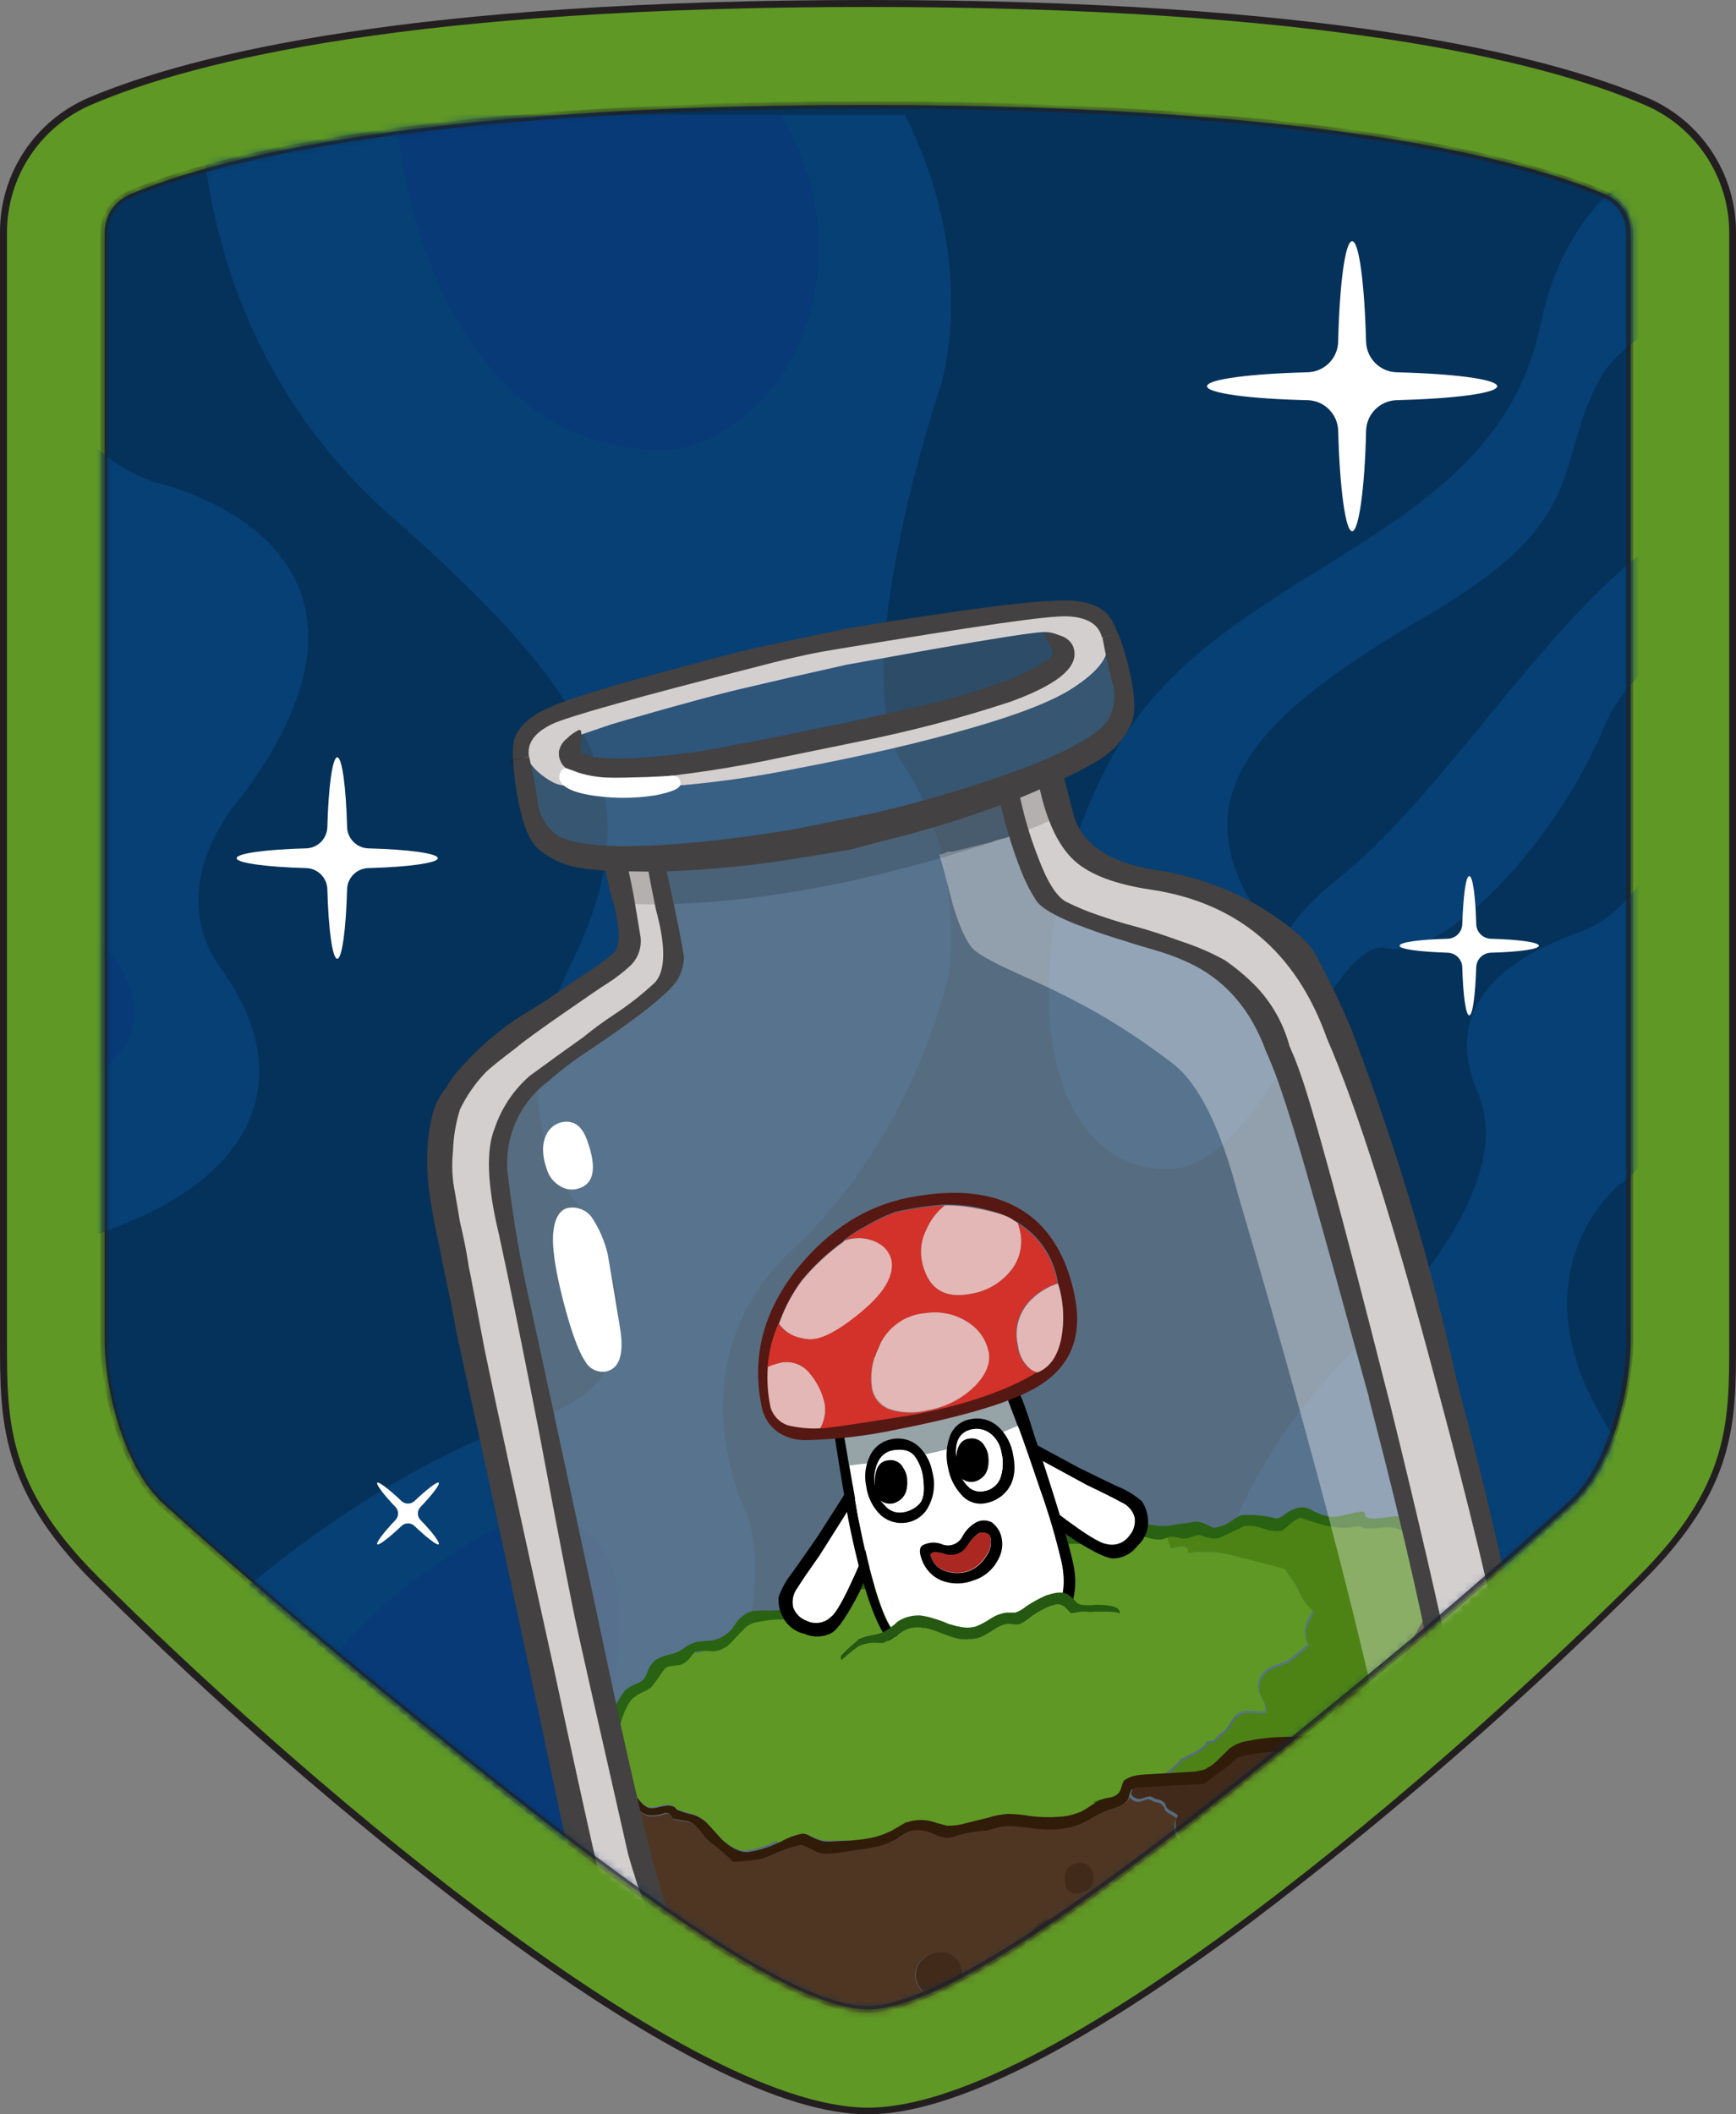 <svg xmlns="http://www.w3.org/2000/svg" xmlns:xlink="http://www.w3.org/1999/xlink" width="207" height="252" viewBox="0 0 207 252">
    <rect x="0" y="0" width="207" height="252" fill="#808080" stroke="none"/>
    <defs>
        <path id="shlpkgf6qa" d="M194.442 27.727v132.04c0 6.318-2.497 15.447-6.924 19.412-7.549 6.818-14.897 13.17-21.913 18.972-28.67 23.662-51.956 41.345-62.126 41.345-10.17 0-33.447-17.683-62.117-41.345-7.024-5.82-14.364-12.138-21.93-18.972-4.385-3.965-6.948-13.094-6.948-19.412V27.727c-.01-1.978 1.167-3.77 2.987-4.548 9.371-3.99 33.29-10.667 87.983-10.667 54.694 0 78.62 6.651 87.992 10.667 1.826.772 3.008 2.566 2.996 4.548z"/>
    </defs>
    <g fill="none" fill-rule="evenodd">
        <g>
            <g>
                <g transform="translate(-722, -395) translate(434, 244) translate(288, 151)">
                    <path fill="#5F9825" fill-rule="nonzero" d="M196.206 12.055C183.723 6.743 157.49.415 103.479.415c-54.011 0-80.235 6.328-92.726 11.64C4.467 14.729.396 20.902.416 27.727v132.031c0 9.736.067 17.559 10.911 28.392 23.727 23.71 69.965 63.434 92.152 63.434 22.187 0 68.426-39.723 92.153-63.434 10.977-10.966 10.91-18.656 10.91-28.392V27.727c.017-6.824-4.054-12.995-10.336-15.672z"/>
                    <path fill="#231F20" fill-rule="nonzero" d="M103.48 252c-9.987 0-25.359-7.707-45.773-22.913-16.47-12.475-32.074-26.052-46.705-40.638C0 177.425 0 169.244 0 159.76V27.726c-.032-7.002 4.14-13.341 10.586-16.088C23.111 6.343 49.393 0 103.48 0c54.087 0 80.368 6.343 92.927 11.64 6.437 2.74 10.61 9.062 10.594 16.053v132.19c0 9.769 0 17.459-11.027 28.5-14.63 14.585-30.234 28.163-46.705 40.638C128.838 244.293 113.441 252 103.48 252zm0-251.169c-53.946 0-80.11 6.31-92.56 11.64C4.8 15.077.83 21.08.832 27.727v132.031c0 9.678 0 17.326 10.819 28.134 21.92 21.899 69.332 63.31 91.86 63.31 22.529 0 69.908-41.411 91.862-63.31 10.819-10.808 10.819-18.332 10.819-27.91V27.794c.018-6.685-3.986-12.727-10.154-15.322C183.59 7.14 157.424.83 103.48.83z"/>
                    <mask id="wfaifwtm4b" fill="#fff">
                        <use xlink:href="#shlpkgf6qa"/>
                    </mask>
                    <use fill="#05325A" fill-rule="nonzero" xlink:href="#shlpkgf6qa"/>
                    <g mask="url(#wfaifwtm4b)">
                        <g>
                            <path fill="#064075" fill-rule="nonzero" d="M87.367 193.7c9.155-16.535 4.919-26.761 4.919-26.761s-9.247-17.808 5.5-31.593c14.748-13.784 18.6-32.89 18.6-32.89s1.915-13.975-5.417-24.725c-7.332-10.75 4.42-45.318 4.42-45.318s4.685-14.558-4.287-32.216H27.164c.5 10.317 3.97 31.376 22.711 47.854 25.8 22.697 30.793 34.27 21.33 53.508-9.462 19.238 1.498 29.156 1.498 29.156s12.542 19.122-5.226 24.65c-17.768 5.53-34.263 19.846-34.263 19.846s-17.993 12.928-12.167 36.971c1.481 6.111 1.473 10.426.624 13.477h69.325c-4.37-7.931-9.563-21.192-3.629-31.958zM200.658 88.323s-2.713 6.917-9.03 9.22c-6.316 2.303-17.302 7.416-12.192 19.238 5.11 11.823-12.483 28.359-12.483 28.359s-30.793 26.754-13.765 49.883c10.161 13.817 23.627 24.36 32.831 30.62h39.672v-31.526c-4.86-9.074-11.3-17.21-19.016-24.027-29.794-26.904-10.386-42.4-10.386-42.4s7.673-4.058 2.938-16.687c-3.33-8.87 15.163-16.029 26.464-19.512V66.799c-1.529.712-3.109 1.31-4.727 1.787-15.346 4.506-20.306 19.737-20.306 19.737z" transform="translate(-3.204, 13.513)"/>
                            <path fill="#064075" fill-rule="nonzero" d="M16.52 132.952c19.973-7.483 20.722-20.444 13.165-30.811-7.556-10.367 2.456-20.876 2.456-20.876 22.411-30.28-10.453-37.296-10.453-37.296s-10.82-3.2-10.82-13.028c0-4.988-5.492-9.644-10.818-12.944V143.9c2.688-3.508 7.606-7.599 16.47-10.95zM225.691 56.398s-25.166 2.295-31.125 16.553c-5.959 14.258-19.241 28.076-26.024 26.53-6.782-1.547-14.539 26.121-25.882 26.363-16.029.332-19.34-26.239-6.758-49.318 12.584-23.08 45.573-24.8 50.974-51.321C192.793-3.827 225.691.189 225.691.189v17.459s-26.215 3.757-31.774 14.1c-5.56 10.342-.79 16.57-20.348 27.992-19.557 11.424-30.41 21.142-19.973 36.124 5.426 7.782-2.763 4.814 9.304-4.78 12.067-9.595 24.243-29.93 36.942-39.35 7.406-5.612 16.57-8.406 25.85-7.881v12.545z" transform="translate(-3.204, 13.513)"/>
                            <path fill="#073A77" fill-rule="nonzero" d="M13.865 115.351c11.834-8.263 0-17.883 0-17.883S5.31 90.102 9.088 73.566C11.052 64.978 5.634 60.48 0 58.078v64.465c3.204-1.372 7.79-2.918 13.865-7.192zM69.732 37.127c3.892 2.014 8.226 3.029 12.608 2.951 7.674 0 13.516-8.072 13.516-8.072s10.877-13.735.416-31.81H50.499c.575 6.851 3.604 27.777 19.233 36.93zM76.365 187.332C81.009 159.273 61.06 169.3 61.06 169.3c-25.174 14.832-25.566 27.652-22.27 41.885 1.664 7.324 1.415 11.822.74 14.474h39.59c-2.38-5.603-6.076-18.282-2.755-38.327zM191.437 179.759s-17.751-11.823-19.557 6.65c-1.349 13.735 15.063 31.244 23.518 39.283h23.17c.416-30.096-27.131-45.933-27.131-45.933z" transform="translate(-3.204, 13.513)"/>
                            <g fill-rule="nonzero">
                                <g fill="#A8A6A6" opacity=".31">
                                    <path d="M73.236 5.038c-.778-.456-1.4-1.137-1.781-1.954.183.25.374.49.582.732.38.448.794.865 1.24 1.247M70.34.906c.058.164.124.325.2.482-.049-.049-.102-.093-.159-.133l-.208-.083c-.125-.39-.241-.756-.333-1.105L69.99 0l.35.906M1.947 28.4C.99 29.032.341 29.472 0 29.714c.25-.266.516-.54.832-.832 1.165-1.097 2.647-2.336 4.428-3.733.724-.499 1.606-1.089 2.638-1.762 2.317-1.525 4.497-3.246 6.516-5.146l.899-.707.657-.466c-.06.175-.135.345-.224.507-.24.466-.578.875-.99 1.198-.39.344-.804.658-1.24.94-1.182.814-3.102 2.283-5.76 4.405-2.44 1.896-4.377 3.323-5.809 4.282z" transform="translate(-3.204, 13.513) translate(55.924, 79.635) translate(4.096, 4.598)"/>
                                </g>
                                <path fill="#A8A6A6" d="M7.541 52.128c-.324-1.833-.435-3.696-.333-5.554.123-1.446.325-2.883.608-4.307.241-1.313.45-2.228.599-2.743.091-.208.183-.408.275-.574 1.836-1.751 3.778-3.52 5.825-5.304.486-.412.927-.875 1.315-1.38.083-.125.15-.25.216-.374.292-.166.6-.366.924-.582 2.053-1.347 4.827-3.32 8.322-5.92.643-.431 1.183-.999 1.582-1.662.203-.454.28-.953.224-1.447l.134-.291c.166-.437.226-.907.174-1.372-.11-1.879-.302-3.735-.574-5.57-.008-.171-.033-.341-.075-.507 0-.274-.075-.54-.125-.79-.034-.148-.056-.298-.066-.449l-.458-2.186c-.042-.246-.111-.486-.208-.715-.061-.17-.171-.317-.316-.424-.023-.015-.049-.026-.075-.034-.164-.1-.345-.17-.533-.208h-.066c.458-.183.935-.315 1.423-.39 1.928-.342 3.872-.587 5.825-.732 2.83-.266 4.777-.474 5.826-.632 1.049-.158 2.58-.44 4.627-.831l9.537-1.954c2.971-.615 5.169-1.139 6.608-1.571.882-.266 2.178-.699 3.887-1.297 1.29-.43 2.607-.77 3.945-1.014.199-.044.403-.064.607-.059.12-.098.263-.163.416-.19.255-.039.515.024.724.174.063.063.12.13.175.2.123.215.205.452.241.698.133.623.283 1.588.466 2.876.298 1.825.73 3.626 1.29 5.388.322 1.026.77 2.009 1.332 2.926.91.939 1.978 1.712 3.154 2.286.074-.013.15-.013.225 0 2.709 1.31 5.51 2.422 8.38 3.326 3.137.94 6.134 2.294 8.913 4.024 2.582 1.772 4.646 4.196 5.984 7.025.677 1.51 1.26 3.058 1.748 4.639 3.129 9.977 5.756 19.485 7.88 28.525.2.897.576 1.745 1.108 2.494.245.327.572.585.948.748l5.069 22.905c.03.159.083.313.158.457.06.724.272 1.426.624 2.062.032.02.06.045.083.075l.65 3.1c.798 3.625 1.411 6.674 1.839 9.146-.131.58-.105 1.186.075 1.754.091.324.216.715.374 1.164.58 4.297.738 8.641.474 12.97-.09 2.436-.593 4.84-1.49 7.108-.132.316-.274.615-.432.906l-.175.108c-.498.335-.955.726-1.365 1.164-4.534 4.758-10.088 8.427-16.245 10.733-4.752 1.752-9.597 3.24-14.514 4.456-3.784.854-7.809 1.832-12.075 2.935-4.06 1.048-8.19 1.798-12.359 2.245-2.59.26-5.088.421-7.49.482-.331-.045-.664-.073-.999-.083-3.388-.14-6.766-.466-10.12-.973-1.838-.273-3.66-.645-5.459-1.114-1.436-.57-2.792-1.32-4.036-2.236-2.94-2.156-5.282-5.437-7.024-9.844-.734-1.902-1.356-3.845-1.864-5.82-.05-.232-.53-2.214-1.44-5.944-.195-1.006-.597-1.96-1.182-2.802-.139-.154-.29-.299-.45-.432-.042-.28-.103-.559-.182-.831l-6.309-29.348c-.324-1.563-.649-2.852-.965-3.85.046-.221.074-.446.083-.673-.018-.695-.127-1.386-.324-2.053-.537-2.31-.948-4.647-1.232-7-.375-3.168-.666-5.537-.832-7.109-.613-4.836-1.48-9.637-2.597-14.383-.123-.551-.322-1.083-.59-1.58-.042-.19-.142-.839-.317-1.961z" opacity=".5" transform="translate(-3.204, 13.513) translate(55.924, 79.635)"/>
                                <path fill="#D4CFCF" d="M1.699 37.263c.69-1.068 1.493-2.057 2.397-2.952.34-.241.99-.682 1.947-1.313 1.443-.954 3.384-2.381 5.826-4.282 2.663-2.128 4.582-3.597 5.759-4.406.43-.282.84-.597 1.223-.94.402-.32.731-.723.965-1.18.09-.163.165-.332.225-.508.358-.29.658-.565.907-.831.627-.555 1.017-1.328 1.09-2.162.007-.344-.033-.688-.116-1.022-.142-.599-.225-.931-.233-.99 0-.83-.058-1.48-.108-1.912-.104-.675-.265-1.34-.483-1.987-.043-.122-.08-.247-.108-.374v-.582c-.026-.228.005-.46.091-.673.046-.093.123-.166.217-.208-.005-.5.242-.968.657-1.247.325-.178.696-.256 1.065-.225l1.182.15c.232.041.465.069.7.083h.066c.193.048.376.13.54.241.045.015.085.04.117.075.145.107.255.255.317.424.096.23.166.47.208.715l.457 2.187c.01.15.033.301.067.449.05.249.091.515.125.79.042.166.067.335.075.507.277 1.84.469 3.696.574 5.57.052.464-.008.935-.175 1.372l-.133.29c.056.494-.022.994-.225 1.447-.398.664-.938 1.231-1.58 1.663-3.496 2.6-6.27 4.573-8.323 5.92-.325.216-.633.415-.924.581-.067.125-.133.25-.216.374-.389.506-.83.968-1.315 1.38-2.053 1.78-3.995 3.548-5.826 5.305-.091.166-.183.366-.274.573-.15.516-.358 1.43-.6 2.744-.282 1.423-.485 2.86-.607 4.307-.103 1.857.009 3.72.333 5.553.174 1.123.274 1.771.316 1.962.269.497.468 1.029.59 1.58 1.109 4.74 1.967 9.536 2.572 14.366.192 1.571.483 3.94.833 7.108.284 2.354.695 4.691 1.231 7 .198.668.307 1.358.325 2.054-.01.227-.037.452-.083.674.316.997.64 2.286.965 3.849l6.308 29.348c.08.272.141.55.183.831.16.133.31.278.45.432.592.86.995 1.834 1.182 2.86.91 3.736 1.39 5.717 1.44 5.945.508 1.974 1.13 3.917 1.864 5.82 1.747 4.406 4.089 7.687 7.023 9.843 1.244.915 2.6 1.667 4.037 2.236 1.798.47 3.62.841 5.46 1.114 3.352.508 6.73.832 10.12.973.333.01.667.038.998.083 2.402-.066 4.899-.227 7.49-.482 4.168-.447 8.299-1.197 12.358-2.245 4.261-1.108 8.287-2.086 12.076-2.934 4.917-1.217 9.762-2.705 14.514-4.457 6.157-2.306 11.711-5.975 16.245-10.733.41-.438.867-.829 1.365-1.164l.175-.108c.158-.29.3-.59.432-.906.896-2.268 1.4-4.672 1.49-7.108.264-4.329.105-8.672-.474-12.97-.158-.449-.283-.831-.375-1.164-.18-.568-.206-1.173-.075-1.754-.427-2.478-1.04-5.526-1.839-9.145l-.65-3.101c-.023-.03-.05-.055-.082-.075-.375-.658-.6-1.39-.658-2.145-.075-.144-.128-.298-.158-.457l-5.068-22.905c-.376-.163-.703-.42-.949-.748-.533-.79-.896-1.682-1.065-2.619-2.12-9.034-4.747-18.543-7.881-28.525-.488-1.58-1.071-3.13-1.748-4.639-1.338-2.829-3.402-5.253-5.984-7.025-2.78-1.73-5.776-3.083-8.913-4.024-2.87-.904-5.671-2.015-8.38-3.325-.075-.013-.15-.013-.225 0-1.176-.574-2.243-1.348-3.154-2.287-.562-.917-1.01-1.9-1.332-2.926-.56-1.762-.992-3.563-1.29-5.387-.183-1.29-.333-2.254-.466-2.877-.036-.246-.118-.483-.241-.698-.054-.07-.113-.137-.175-.2.122-.372.445-.642.832-.698.044-.009.09-.009.134 0h.19c.217 0 .427.07.6.2l.35-.2c.301-.151.616-.274.94-.366l.416-.05c.154.008.306.042.45.1.08.007.157.023.233.05.282 1.015.62 2.015 1.015 2.993.056.467.153.93.291 1.38.092.349.208.715.333 1.105l.208.084c.057.039.11.084.158.133.302.33.539.713.7 1.13.083.225.174.433.257.632.382.817 1.003 1.498 1.781 1.954.673.294 1.385.488 2.114.574l5.376.83c7.524 1.896 13.152 5.203 16.886 9.92 1.23 1.595 2.29 3.314 3.163 5.129.69 1.397 1.464 3.267 2.347 5.587 3.423 9 6.987 20.405 10.694 34.211 3.983 14.932 7.498 29.542 10.544 43.83.906 3.822 1.464 7.718 1.664 11.64.163 3.03-.29 6.062-1.331 8.912l-.4.441c-.414.723-.884 1.412-1.406 2.062-.54.706-1.147 1.358-1.814 1.945-.317.283-1.282.984-2.896 2.104-2.67 2.061-4.728 3.547-6.176 4.456-1.82 1.23-3.855 2.108-6 2.585-2.02.987-4.15 1.91-6.391 2.769-5.903 2.145-11.948 3.873-18.093 5.171-5.193 1.164-11.08 2.322-17.66 3.475-4.21.732-7.593 1.253-10.145 1.563-3.388.432-6.803.627-10.22.582-7.628-.083-14.22-1.63-19.773-4.639-.485-.261-.95-.559-1.39-.89-.852-.56-1.599-1.266-2.205-2.086-3.532-4.384-5.86-9.61-6.758-15.165-.137-.707-.157-1.431-.058-2.145-.007-.024-.007-.05 0-.074-2.43-7.945-4.307-16.048-5.618-24.252-.16-.146-.295-.317-.4-.507-.315-.707-.507-1.464-.565-2.236-.888-6.784-2.275-14.943-4.161-24.476-.924-4.556-1.748-8.63-2.447-12.23-.226-.244-.41-.525-.541-.831-.168-.475-.301-.961-.4-1.455-.116-.674-.208-1.172-.282-1.505-.178-.803-.397-1.597-.658-2.378-.225-.781-.408-1.396-.55-1.854-.274-1.33-.507-2.494-.69-3.483-.116-.649-.225-1.389-.333-2.212-.26-2.217-.435-3.738-.524-4.564-.135-1.512-.18-3.03-.133-4.548.058-1.188.166-2.303.316-3.325-.01-1.071.084-2.14.283-3.193.301-.708.663-1.39 1.082-2.036z" transform="translate(-3.204, 13.513) translate(55.924, 79.635)"/>
                            </g>
                            <g fill-rule="nonzero">
                                <g fill="#000" opacity=".15">
                                    <path d="M71.771.257c.115-.11.26-.186.416-.216.137-.055.288-.055.425 0 .02-.01.045-.01.066 0l-.907.19M1.664 14.84L0 15.18v-.175c.106-.315.367-.554.69-.631.118-.034.242-.034.359 0 .058-.25.124-.483.183-.69.084.052.165.11.241.174.09.137.145.294.158.457-.006.15-.03.298-.075.441.012.05.057.085.108.083z" transform="translate(-3.204, 13.513) translate(64.056, 59.045) translate(0, 3.224)"/>
                                </g>
                                <path fill="#AAA9A9" d="M67.136 4.478l.083.4c.008.085.008.171 0 .257.35.516.333.54-.05.075l-.275-.366c-.258-.316-.241-.457 0-.432l.242.066z" transform="translate(-3.204, 13.513) translate(64.056, 59.045)"/>
                                <path fill="#878585" d="M5.676 17.232c.13-.508.423-.96.832-1.289.604-.416 1.266-.74 1.964-.964l3.445-1.172 1.548-.458c6.725-1.945 11.702-3.284 14.93-4.015 3.446-.804 7.33-1.69 11.652-2.66L50.39 4.81c7.213-1.258 11.577-1.937 13.091-2.037.843-.043 1.676.2 2.364.69.444.29.862.618 1.248.981h-.133c-.283 0-.3.117 0 .432l.275.366c-.037.294-.133.577-.283.832-.408.576-.992 1.005-1.665 1.222-.508.234-1.056.37-1.614.399-.208.092-.422.17-.641.233-5.371 1.954-10.851 3.598-16.412 4.921-1.903.46-4.76 1.087-8.572 1.88l-9.986 2.078c-3.928.82-6.886 1.374-8.872 1.663-2.97.504-5.975.782-8.988.83-1.664 0-2.688-.39-3.038-1.23-.138-.378-.138-.793 0-1.172l-1.49.333z" opacity=".31" transform="translate(-3.204, 13.513) translate(64.056, 59.045)"/>
                                <path fill="#D4CFCF" d="M1.69 17.564c-.014-.163-.068-.32-.159-.457.362-.8.832-1.548 1.398-2.22.688-.881 5.008-2.605 12.958-5.17 5.93-2.026 11.957-3.752 18.06-5.172 4.077-.848 6.926-1.364 8.546-1.546 1.249-.15 3.163-.308 5.718-.474 1.24-.142 3.87-.64 7.906-1.48C58.733.449 61.4.103 64.081.014c1.58-.075 3.158.151 4.653.665 1.391.483 2.598 1.387 3.453 2.586-.156.03-.3.105-.416.216l-4.644.964c-.386-.363-.803-.692-1.248-.98-.687-.49-1.52-.734-2.364-.69-1.53.099-5.894.778-13.09 2.036L40.08 6.673c-4.339.965-8.222 1.851-11.651 2.66-3.23.732-8.206 2.07-14.93 4.016l-1.548.458-3.446 1.172c-.692.225-1.348.55-1.947.964-.41.329-.702.78-.832 1.289l-4.012.831c-.023-.012-.04-.033-.05-.058.028-.145.036-.293.025-.44z" transform="translate(-3.204, 13.513) translate(64.056, 59.045)"/>
                            </g>
                            <g>
                                <path fill="#434141" fill-rule="nonzero" d="M3.038 13.41c1.786-1.048 6.067-2.491 12.841-4.331 6.164-1.696 10.63-2.866 13.399-3.509l9.246-1.954.69-.15c2.708-.515 7.532-1.269 14.473-2.26C60.627.212 65.13-.167 67.194.065c2.056.25 3.454.973 4.161 2.17.318.565.596 1.151.832 1.754l-1.939.4c-.39-1.555-1.739-2.37-4.053-2.495-2.313-.124-11.243 1.223-27.23 3.858-1.307.208-2.613.44-3.911.715-1.792.388-3.568.812-5.327 1.272-14.786 3.752-23.141 6.088-25.066 7.009-2.08 1.006-2.996 2.294-2.73 3.874l-1.914.399c-.035-.65-.016-1.3.058-1.946.192-1.396 1.199-2.618 2.963-3.666z" transform="translate(-3.204, 13.513) translate(64.347, 58.053)"/>
                            </g>
                            <g fill-rule="nonzero">
                                <path fill="#2D7013" d="M4.694 114.722c.599-.349.94-.548 1.015-.607.425-.338.807-.726 1.14-1.155.433-.607.766-1.064.99-1.347.6-.947 1.605-1.562 2.722-1.663h.882c.37-.173.687-.443.916-.781.471-.585 1.01-1.113 1.606-1.572.283-.216.715-.523 1.306-.93.449-.31.845-.689 1.174-1.123.225-.296.41-.62.55-.965.19-.457.332-.83.415-1.006.217-.432.574-1.072 1.074-1.92.382-.627.727-1.277 1.032-1.945.34-.816.636-1.648.89-2.495.255-.83.592-1.631 1.007-2.394.391-.715.832-1.023 1.307-.931.416.065.731.411.757.831.082.387.082.786 0 1.173-.144 1.108-.277 1.94-.4 2.494-.181.808-.484 1.585-.898 2.303-.555.826-1.182 1.602-1.873 2.32-.761.903-1.4 1.904-1.897 2.975l-.483.982c-.15.34-.362.65-.624.914-.336.336-.724.617-1.148.831-.412.21-.81.447-1.19.707-.639.575-1.199 1.232-1.665 1.954-.51.73-1.389 1.112-2.272.99-.267-.091-.551-.122-.832-.092-.176.08-.321.214-.416.382-1.185 1.55-2.532 2.97-4.02 4.232-.832.723-1.515.94-1.997.648-.324-.204-.502-.576-.458-.956-.001-.397.154-.78.433-1.064.27-.317.594-.584.957-.79z" transform="translate(-3.204, 13.513) translate(128.77, 85.854)"/>
                                <path fill="#000" d="M1.049.108C.733.365.379.573 0 .723L1.049.108z" opacity=".15" transform="translate(-3.204, 13.513) translate(128.77, 85.854)"/>
                            </g>
                            <g fill-rule="nonzero">
                                <path fill="#5F9825" d="M64.28 31.19c-.075-.042-.142-.095-.2-.158-.044.063-.098.12-.159.166.12.013.24.013.358 0m8.838-2.327c-.06-.012-.119-.032-.174-.059-.084.1-.158.2-.233.308l.94-.524c-.158.092-.333.183-.533.275M.273 26.435v.956c0 .366.224.98.333 1.463.024.093.043.188.058.283.091.424.183.831.291 1.222-.046.14-.046.292 0 .432.012-.02.03-.038.05-.05.024-.012.051-.012.075 0 0 0 .042 0 .075.05.028.02.046.05.05.083V31c.15.316.316.632.49.948.057.134.127.262.209.382.336.52.703 1.02 1.098 1.497.01.024.027.045.05.058.243.329.567.59.94.756.302.07.615.07.916 0l.832-.174c.22-.056.447-.08.675-.075.297-.004.588.086.832.258v.05c.07.055.129.123.175.2.527.202 1.066.374 1.614.515h.058c.647.175 1.242.5 1.74.947.108.108.715.774 1.822 2.004 1.29 1.189 2.43 1.663 3.404 1.447 1.156-.204 2.277-.57 3.329-1.09.105.133.228.25.366.35.485.32 1.114.32 1.598 0 .058 0 .291-.216.699-.54.095-.111.21-.202.341-.267.221-.08.45-.139.683-.174.063-.015.125-.037.183-.067.488.25 1.001.449 1.531.59.536.065 1.076.084 1.615.059.066.012.133.012.2 0 .39 0 .757 0 1.098-.067.23.215.52.357.832.407.541.066 1.09-.014 1.59-.232.165-.082.348-.119.532-.108l.325.124c.31.15.672.15.982 0 .332-.108.601-.353.74-.673.041-.078.07-.162.084-.25l.358-.166c.746-.478 1.567-.826 2.43-1.03.724-.051 1.45.054 2.13.307.71.236 1.436.422 2.172.557 1.101.075 2.205-.086 3.238-.474 1.055-.353 2.134-.631 3.229-.831.83-.085 1.666-.085 2.496 0 .83.077 1.664.11 2.497.1.365-.01.729-.041 1.09-.092.89-.129 1.767-.335 2.622-.615.3-.106.632-.239.998-.4.491-.19 1.05-.423 1.665-.706.034-.008.066-.025.091-.05-.075-.018-.148-.046-.216-.083-.158-.09-.288-.222-.374-.382.287-.055.566-.144.832-.266 0 .091.075.166.108.24.033.075-.083.358-.316.491h.141c.14-.057.29-.088.441-.091h.325c.105-.028.206-.07.3-.125.434-.272.817-.618 1.131-1.023.342-.432.662-.881.957-1.346-.136-.155-.307-.274-.499-.35l.3-.158c.431-.222.899-.366 1.381-.424.789-.115 1.584-.181 2.38-.2l.924.042.3-.29c.551-.4 1.06-.857 1.514-1.364.099-.117.183-.245.25-.382-.026.063-.056.124-.092.182l.325-.166 1.182-.598c.4-.199.777-.442 1.123-.724.204-.165.362-.38.458-.623l.416-.05c.167 0 .325-.05.474-.067.042-.107.098-.207.167-.299.14-.16.299-.303.474-.424l.541-.374c.326-.351.606-.742.832-1.164.234-.431.575-.795.99-1.056.381-.162.796-.225 1.208-.183l1.256.067c.215-.001.43-.024.641-.067-.003-.377-.07-.75-.2-1.106-.183-.313-.347-.638-.49-.972-.284-.636-.256-1.367.074-1.979.335-.604.88-1.065 1.531-1.297l.833-.3c.287-.087.566-.2.832-.34l.54-.374 1.932-1.571c-.263-.513-.381-1.088-.342-1.663.039-.597.24-1.172.583-1.663.132-.218.225-.457.275-.707 0-.133-.167-.332-.491-.615-.393-.386-.71-.843-.933-1.347-.449-.881-.699-1.38-.765-1.471-.435-.553-.83-1.137-1.182-1.746L74.091 4.76c-.685-.195-1.383-.342-2.089-.441-1.183-.106-2.374-.09-3.553.05.062-.135.062-.29 0-.424-.091-.126-.215-.224-.358-.283-.273-.07-.56-.07-.832 0l-.833.175c-.015-.063-.038-.125-.066-.183-.172-.36-.284-.744-.333-1.14.007-.07.024-.14.05-.207-.783 0-1.448.1-1.99.183h-.066c-.334-.164-.69-.279-1.057-.341-.282-.023-.565.014-.832.108-.111-.167-.275-.293-.466-.357-.242-.101-.51-.125-.766-.067-.347.078-.663.257-.907.516-.191-.02-.382.044-.524.174-.159-.058-.333-.058-.491 0h-.058c-.11.013-.214.056-.3.125-.183.124-.308.315-.35.532-.505-.216-1.041-.348-1.589-.39-1.033-.055-2.067.06-3.063.34-2.014.424-3.503.748-4.477.998-1.087.322-2.201.542-3.329.657-.661.02-1.323-.006-1.98-.075L41.8 4.544c-2.207-.1-4.406.325-6.417 1.24h.325-.092c-.5.095-.986.252-1.448.465l-.133-.042h-.1c-.396.006-.782.13-1.107.358-.483.282-.94.608-1.364.972-.413.159-.787.403-1.099.715-.133.117-.266.225-.391.316l-.083-.083c.008-.033.008-.067 0-.1-.023-.225-.149-.428-.342-.548-.208-.133-.452-.197-.699-.183-.224-.001-.447.024-.665.075-.508.138-1.04.16-1.557.066-.23-.015-.46-.015-.69 0L23.99 9.458c-.148.194-.335.356-.55.474-.14.06-.296.08-.449.058-.495.276-1.02.497-1.564.657-.194.204-.422.373-.674.499-.692-.03-1.381.1-2.014.382-.036.007-.073.007-.108 0-.32.129-.628.282-.924.457-.406.317-.84.595-1.298.832l-.184.074-.083.05c-.24.093-.492.154-.749.183h-.166c-.233.216-.574.482-1.007.832l-.832.557c-.257.215-.536.401-.833.557-.257.154-.538.267-.832.332-.169.017-.339-.003-.5-.058l-.257.35c-.228.26-.513.465-.832.598-.053.008-.106.008-.159 0-.079-.009-.157-.026-.233-.05H9.61v.075c-.208 0-.466.05-.774.066-1.12.188-2.162.7-2.996 1.472-1.505 1.241-2.897 2.613-4.16 4.099-.54.56-1.006 1.186-1.39 1.862-.233.414-.33.891-.275 1.363.021.119.067.232.133.333v.366c.007.11.007.221 0 .332l.175.225m79.569-12.696c.004.064.004.128 0 .192-.02.012-.046.012-.067 0 .003-.014.003-.028 0-.042.01-.05.016-.1.017-.15h.05z" transform="translate(-3.204, 13.513) translate(76.417, 167.191)"/>
                                <path fill="#2D7013" d="M65.769 30.974l-.924-.042c-.797.018-1.592.085-2.38.2-.482.058-.95.201-1.382.424l-.3.158c.193.075.364.195.5.35.07-.079.128-.165.175-.259l.216.084c.442.106.906.056 1.315-.142.339-.11.647-.298.899-.549.061-.046.114-.103.158-.166.058.063.126.116.2.158.094.068.202.114.316.133.283.043.572.003.832-.116l.175-.075.333-.133c-.055.008-.111.008-.166 0m-6.875 3.583h-.324c-.152.004-.3.035-.441.092.258.048.525.016.765-.092m-.732-.698c-.266.122-.545.211-.832.266.086.16.216.292.374.382.068.037.141.065.217.083.233-.133.34-.299.316-.49-.025-.191.025-.175-.008-.266l-.067.025z" transform="translate(-3.204, 13.513) translate(76.417, 167.191)"/>
                                <path fill="#4F3623" d="M57.147 35.912l-.058.042c-.455.28-.927.53-1.415.748h-.058c-1.59.657-3.754.773-6.508.341-.496-.08-.996-.13-1.498-.15-.222-.014-.444-.014-.666 0-.425.043-.845.12-1.257.233-.64.175-1.032.283-1.182.308-1.036.059-2.064.217-3.07.474l-.833.266c-.249.073-.506.115-.765.124-.53-.052-1.045-.199-1.523-.432-.73-.373-1.546-.543-2.364-.49-.448.083-.878.249-1.265.49-.175.117-.333.233-.49.324-.25.158-.442.291-.575.383h-.067c-.617.342-1.282.591-1.972.74-.491.124-1.24.258-2.239.399l-2.064.3c-.678.118-1.366.174-2.055.165-.216-.016-.43-.047-.641-.091-.05 0-.075-.017-.075-.05h-.066c-.622-.34-1.264-.643-1.923-.906h-.066c-1.034.22-2.041.548-3.005.98-.604.289-1.23.528-1.872.716-.603.107-1.212.179-1.823.216-.732.067-1.19.1-1.39.1h-.066c-.613-.652-1.275-1.255-1.981-1.804-.513-.32-1.005-.673-1.473-1.056v-.058c-.799-1.109-1.481-1.707-2.047-1.796-.563-.052-1.12-.155-1.665-.308h-.075c-.004-.016-.004-.033 0-.05-.09-.226-.243-.423-.44-.565h-.042c-.208-.094-.448-.078-.641.042-.576.189-1.185.26-1.79.207h-.066c-.621-.211-1.164-.605-1.556-1.13-.194-.211-.372-.436-.533-.674-.091-.108-.166-.216-.233-.307-.067-.092 0-.067 0-.092-.238-.325-.434-.68-.583-1.056.117.722.29 1.434.516 2.129l.15.424c.092.24.225.673.4 1.288.1.375.191.699.266.965.043.208.098.414.166.615l.516 2.345c.658 3.026 1.24 5.736 1.765 8.13 1.137 2 2.41 3.92 3.811 5.745.494.687 1.034 1.34 1.615 1.954l.666.516c2.168 1.714 4.689 2.93 7.382 3.558 1.486.312 2.994.512 4.51.598 4.957.337 9.932.337 14.889 0 .464-.245.942-.464 1.431-.656.636-.301 1.296-.549 1.973-.74.67-.194 1.374-.24 2.063-.133.328-.521.8-.937 1.357-1.198.535-.287 1.156-.37 1.748-.232l.923.166c.127.022.257.022.383 0l.641-.723v-.2c.003-.28.042-.56.117-.831.22-.529.75-.862 1.323-.832h.582l.833-.698c-.464-.258-.871-.606-1.199-1.023l-.175-.224c-.246-.198-.445-.448-.582-.732-.265-.512-.33-1.105-.183-1.662.058-.125.133-.283.233-.466v-.108l.283-.516c.24-.348.52-.669.832-.956.336-.24.706-.428 1.099-.557l.274-.091c.949-.362 1.984-.428 2.971-.191.337.062.655.198.932.399.273.19.496.444.65.74.32.33.566.723.723 1.155.074.214.11.44.109.665.832-.29 1.664-.573 2.58-.831l.832-.233c-.288-.549-.436-1.16-.433-1.779-.01-.323.044-.645.158-.948.2-.394.485-.74.832-1.014.28-.245.606-.435.957-.557.45-.117.924-.09 1.357.075.194.056.38.14.55.25.78-1.963 1.796-3.822 3.029-5.538.205-.255.379-.534.516-.831.025-.123.042-.249.05-.374.032-.131.032-.268 0-.4-.034-.06-.125-.193-.275-.398-.292-.35-.464-.784-.491-1.24-.056-.445.035-.897.258-1.288-.224-.183-.467-.342-.724-.474-.265-.108-.495-.286-.666-.515-.044-.194-.126-.378-.241-.54-.148-.146-.327-.254-.525-.316-.212-.034-.421-.087-.624-.158-.177-.139-.386-.23-.607-.266-.255.043-.503.115-.741.216-.467.191-1.004.068-1.34-.308l-.125-.141c-.059.142-.131.279-.216.407-.025.004-.046.02-.058.042-.245.266-.546.473-.883.607-.754.249-1.309.44-1.664.573-.532.222-1.046.484-1.54.782M41.318 53.804c.228.733.105 1.53-.333 2.161-.381.524-.921.912-1.54 1.106-.485.197-1.016.251-1.53.158-.621-.117-1.163-.491-1.49-1.03-.393-.512-.564-1.159-.475-1.797.033-.439.195-.858.466-1.205.44-.615 1.103-1.036 1.848-1.172.641-.17 1.323-.078 1.896.256.574.334.99.882 1.158 1.523z" transform="translate(-3.204, 13.513) translate(76.417, 167.191)"/>
                                <path fill="#412A19" d="M41.043 55.957c.439-.63.561-1.428.333-2.162-.168-.64-.584-1.188-1.157-1.522-.573-.334-1.256-.426-1.897-.257-.745.137-1.407.557-1.847 1.173-.272.347-.434.766-.467 1.205-.089.638.082 1.285.475 1.796.327.54.869.914 1.49 1.03.515.094 1.046.04 1.53-.157.62-.195 1.159-.582 1.54-1.106m45.432-30.17c-.163.214-.353.407-.566.573-.02-.007-.04-.007-.059 0-.337.237-.7.435-1.081.59-1.561.522-3.198.783-4.844.773-1.683.007-3.36.213-4.993.616h-.059c-.22.053-.413.186-.54.374-.656.61-1.36 1.167-2.106 1.662-.557.376-1.093.78-1.606 1.214h-.1l-7.573.4c-.371-.031-.738.092-1.016.34-.127.265-.222.544-.283.832l.125.14c.336.377.873.5 1.34.308.238-.1.486-.173.74-.216.222.037.431.128.608.266.203.072.412.125.624.158.198.063.377.171.525.316.115.163.197.346.241.54.171.23.401.408.666.516.257.132.5.29.724.474-.223.39-.314.843-.258 1.289.027.454.199.889.49 1.238.15.211.242.344.276.4.032.13.032.267 0 .399-.008.125-.024.25-.05.374-.137.297-.31.576-.516.831-1.232 1.715-2.25 3.575-3.03 5.537-.17-.11-.355-.194-.549-.25-.433-.165-.907-.19-1.356-.074-.352.122-.677.311-.958.557-.347.274-.631.62-.832 1.014-.113.303-.167.625-.158.948-.003.62.146 1.23.433 1.779l-.832.233c-.907.25-1.765.532-2.58.831.002-.226-.035-.45-.108-.665-.158-.432-.404-.826-.724-1.156-.154-.295-.377-.549-.65-.74-.277-.2-.595-.336-.932-.399-.987-.236-2.022-.17-2.97.192l-.275.091c-.393.13-.763.317-1.099.557-.312.287-.591.608-.832.956l-.283.516v.108c-.1.183-.175.34-.233.465-.147.558-.082 1.15.183 1.663.137.284.336.534.583.732l.174.224c.328.417.735.764 1.199 1.023l-.833.698h-.582c-.573-.03-1.102.303-1.323.832-.075.27-.114.55-.117.831v.2l-.64.723c-.127.022-.257.022-.383 0l-.924-.166c-.592-.138-1.213-.055-1.748.232-.558.261-1.028.677-1.356 1.197-.69-.105-1.394-.06-2.064.134-.677.191-1.337.439-1.973.74-.489.192-.967.41-1.431.656.074.013.15.013.225 0l5.276-.44h.191l2.14-.25c.632-.075 1.264-.166 1.88-.258l.982-.14h.225c1.914-.284 3.836-.608 5.825-.974 3.546-.67 7.152-1.485 10.82-2.444h.124l.408-.083 2.904-.831c.217.097.466.097.683 0l.241-.117.283-.224c.832-.233 1.664-.482 2.497-.74 3.5-1.064 6.522-2.11 9.063-3.134 1.42-.555 2.776-1.162 4.07-1.821.305-.119.602-.258.89-.416 3.72-1.935 7.165-4.356 10.244-7.2.776-.691 1.446-1.492 1.99-2.377.369-.798.648-1.635.832-2.495.333-1.213.589-2.445.765-3.69.195-1.23.178-2.485-.05-3.709-.374-1.28-.632-2.236-.765-2.885-.045-.23-.103-.458-.175-.681-.1-1.156-.275-2.495-.541-4.008-.375-2.32-.766-4.58-1.157-6.784-.019-.086-.047-.17-.083-.25l-.067-.34c-.019-.107-.053-.21-.1-.308l-.15.225c-.498.817-.897 1.69-1.19 2.602-.108.324-.2.648-.29.973-.064.2-.109.406-.134.615-.085.435-.24.853-.458 1.239-.045.079-.108.147-.183.2v.04c-.277.125-.578.188-.882.184-.35.012-.7.062-1.04.15-.34.117-.648.314-.899.573-.013.023-.033.04-.058.05-.366.332-.591.532-.69.598-.117.067-.25.142-.409.217-.333.108-.749.232-1.273.357-.095.02-.187.051-.275.092-.54.095-1.043.337-1.456.698-.202.164-.359.375-.458.615-.126.227-.23.467-.308.715V24c-.16.43-.346.849-.557 1.255v.075s-.4.432-.416.457z" transform="translate(-3.204, 13.513) translate(76.417, 167.191)"/>
                                <path fill="#392D24" d="M64.421 39.429L64.462 39.429 64.462 39.429z" transform="translate(-3.204, 13.513) translate(76.417, 167.191)"/>
                                <path fill="#71AF33" d="M35.592 5.783h.092-.325l-.241.083-1.049.316h-.058l.133.042c.463-.205.95-.353 1.448-.44z" transform="translate(-3.204, 13.513) translate(76.417, 167.191)"/>
                                <path fill="#508718" d="M79.85 13.93c.004-.063.004-.127 0-.19.004.044.004.088 0 .133.003.013.003.027 0 .041v.017z" transform="translate(-3.204, 13.513) translate(76.417, 167.191)"/>
                                <path fill="#4D8315" d="M95.321 5.45c.065-.134.112-.277.142-.423.063-.358.063-.724 0-1.081-.18-.617-.302-1.249-.366-1.887.009-.386-.027-.77-.109-1.148-.15-.499-.424-.731-.832-.715-.26.026-.489.187-.6.424-.476-.128-.972-.17-1.464-.124-.746.068-1.488.18-2.222.332-.574.125-.999.2-1.265.233h-.108c-.03-.007-.061-.007-.092 0l-.058.041c-.398-.025-.79-.11-1.165-.249l-1.14-.449c-1.339-.47-2.788-.532-4.161-.174h-.158c-.147.036-.29.09-.425.157-.025.025-.057.042-.091.05-.406.165-.831.277-1.265.333-.387-.07-.768-.167-1.14-.291-.715-.175-1.457-.198-2.18-.067-.459.075-1.2.25-2.215.524-1.015.275-1.739.49-2.255.607-.899.191-1.814.35-2.755.474h-.149c-.425.058-.833.108-1.282.141-.183-.296-.487-.497-.832-.548-.267-.034-.535.044-.741.216-.156.117-.272.28-.333.465-.025.067-.042.137-.05.208.049.395.161.78.333 1.14.029.058.05.119.067.182l.832-.174c.273-.07.56-.07.832 0 .143.059.267.157.358.282.062.135.062.29 0 .424 1.18-.139 2.37-.156 3.554-.05.705.1 1.403.247 2.088.44l5.95 1.547c.352.61.747 1.193 1.183 1.746.066.092.316.59.765 1.472.224.503.54.96.932 1.347.325.282.483.482.491.615-.05.25-.142.489-.274.706-.343.491-.544 1.066-.583 1.663-.04.575.078 1.15.341 1.663l-1.93 1.571-.541.374c-.266.14-.545.254-.833.341l-.832.3c-.651.231-1.196.692-1.531 1.297-.33.612-.358 1.343-.075 1.978.143.334.307.66.491.973.129.355.196.728.2 1.106-.211.043-.426.065-.641.066l-1.257-.066c-.41-.042-.826.02-1.206.183-.416.26-.757.624-.99 1.055-.228.422-.507.813-.833 1.164l-.54.375c-.176.12-.336.263-.475.424-.07.091-.125.192-.167.299-.15 0-.308 0-.474.066l-.416.05c-.096.244-.254.459-.458.624-.346.282-.723.525-1.123.723l-1.182.599-.325.166c.036-.058.066-.12.092-.183-.068.137-.151.266-.25.382-.455.507-.963.964-1.515 1.364l-.3.29c.056.009.112.009.167 0l-.333.134c.152-.005.302-.024.45-.058h.649c.03.01.062.01.092 0h.066c.379.003.757-.022 1.132-.075h.674c.06.008.122.008.183 0 .089 0 .176-.017.258-.05.27.003.537-.063.774-.191.66-.325 1.29-.709 1.88-1.148.292-.14.608-.307.95-.49.075-.108.15-.208.233-.308.055.027.114.047.174.059.2-.092.375-.183.533-.275l1.157-.565c.671-.296 1.36-.549 2.064-.757.191-.05.383-.116.582-.183l.591-.124 1.007-.208.375-.075c.047.049.1.09.158.125.391.25.932.158 1.664-.275l.2-.141c.54-.066 1.082-.141 1.615-.241.27-.019.535-.095.773-.225.423-.1.829-.26 1.207-.473.838-.614 1.567-1.365 2.156-2.22.56-.863 1.302-1.595 2.172-2.145.254-.125.516-.236.782-.333.253-.102.5-.219.74-.349.56-.213.903-.778.833-1.372.246.215.58.3.899.233.201-.015.398-.066.582-.15.137.142.32.23.516.25.228.06.47.02.666-.108.263-.178.432-.465.458-.782v-.507c-.03-.223-.154-.423-.341-.549.014-.062.034-.123.058-.182.1-.267.183-.533.258-.832.354.336.826.521 1.315.516.292-.912.691-1.785 1.19-2.603l.15-.224v-.092l-.1-.307c.073-.518.03-1.047-.125-1.547.05-.076.086-.16.108-.249.093-.27.093-.562 0-.831-.018-.095-.045-.186-.083-.275-.073-.307-.3-.556-.6-.656L95.322 5.45z" transform="translate(-3.204, 13.513) translate(76.417, 167.191)"/>
                            </g>
                            <g>
                                <path fill="#296213" fill-rule="nonzero" d="M95.73 1.926c-.419-.68-1.227-1.015-2.005-.831-2.022.332-3.096.29-3.229-.117.003-.141-.038-.28-.116-.399-.106-.105-.422-.105-.949 0-.6.15-1.09.258-1.465.341-.463.133-.941.208-1.423.225-.826-.115-1.624-.38-2.355-.782-.426-.283-.94-.407-1.448-.35-.632.106-1.229.363-1.74.75-.294.268-.648.464-1.031.573C78.612.978 77.207.84 75.807.928c-.452.143-.87.375-1.231.682-.51.373-1.095.629-1.715.748-.154.044-.314.067-.474.067-.408-.2-.757-.358-1.04-.474-.37-.19-.785-.274-1.199-.241-.428.094-.862.163-1.298.208-.341 0-.924.116-1.748.266-.658.06-1.321.031-1.972-.083-.562-.11-1.133-.166-1.706-.167-.54.164-1.067.36-1.581.59-.511.231-1.037.428-1.573.59-.94.052-1.882.052-2.821 0H54.61l-2.43.766c-1.175.57-2.38 1.073-3.612 1.505-1.237.115-2.484.054-3.704-.183-1.428-.276-2.88-.41-4.336-.4-.449.136-.883.314-1.298.533-.418.202-.852.369-1.298.499-.486.054-.976.068-1.465.041-.487-.04-.977-.04-1.465 0-.785.295-1.514.723-2.155 1.264-.728.62-1.579 1.078-2.497 1.347-.496.082-1.005.006-1.456-.217-.48-.232-1.023-.305-1.548-.207-.649.107-1.215.501-1.54 1.072-.268.53-.744.924-1.315 1.09h-.74c-.438.03-.86.177-1.224.423-.434.271-.827.605-1.165.99-.193.214-.405.412-.632.59-.553.062-1.109.087-1.665.075-.555-.023-1.111-.006-1.664.05-.888.29-1.636.9-2.097 1.712-.612.93-1.57 1.578-2.663 1.796-.443.007-.885.043-1.324.108-.728.057-1.424.33-1.997.782-.51.387-1.103.654-1.731.781-.625.112-1.222.347-1.756.69-.448.41-.778.933-.957 1.513-.178.579-.615 1.043-1.182 1.256-.569.179-1.088.49-1.515.906-.238.31-.965 1.474-2.18 3.492l.957 3.807c.516-3.159 1.207-5.254 2.056-6.277.386-.373.833-.677 1.323-.897.348-.148.682-.326.999-.533.5-.618.966-1.261 1.398-1.928.162-.297.434-.518.757-.616.142 0 .441-.066.89-.116.238-.005.473-.056.691-.15.391-.199.732-.483.999-.831.16-.222.336-.433.524-.632.709-.127 1.433-.147 2.147-.058.844-.068 1.63-.455 2.197-1.08.75-.832 1.249-1.34 1.507-1.589.337-.38.785-.645 1.281-.756 1.091-.258 2.208-.387 3.33-.383.812-.324 1.555-.8 2.188-1.405.483-.216.988-.378 1.506-.482.457-.081.9-.227 1.315-.432l1.723-1.763c.44.05.87.156 1.282.316.753.197 1.54.223 2.305.075.834-.235 1.597-.672 2.222-1.272.436-.423.916-.8 1.431-1.122.553-.056 1.11-.073 1.665-.05.54.01 1.078-.015 1.614-.075.458-.141.903-.32 1.332-.532.417-.236.858-.429 1.315-.574 1.376-.071 2.755.015 4.111.258 1.387.238 2.799.308 4.203.208.208-.05 1.123-.391 2.763-1.04 1.64-.648 2.546-1.014 2.754-1.055.875-.112 1.762-.09 2.63.066 1.06.139 2.135.114 3.188-.075.469-.142.925-.323 1.365-.54.419-.232.859-.425 1.314-.574.434.08.863.188 1.282.324.508.177 1.045.253 1.581.225.361-.066.711-.18 1.04-.34.34-.012.68.027 1.008.115.323.095.663.124.998.084.375-.089.744-.197 1.107-.325.233-.09.491-.09.724 0 .627.277 1.316.383 1.997.308.059 0 1.09-.499 3.096-1.463.743-.08 1.495.022 2.19.299.717.265 1.485.362 2.246.283.314-.22.614-.46.899-.715.367-.357.799-.64 1.273-.832.042 0 .832.233 2.339.724 1.213.377 2.486.52 3.753.424.344-.096.7-.138 1.057-.125l.433.208c.833.075 1.671.044 2.497-.092.924-.112 1.856.141 2.596.707.282-.16.486-.427.566-.74l-.233-.424z" transform="translate(-3.204, 13.513) translate(75.483, 166.152)"/>
                            </g>
                            <g>
                                <path fill="#311B09" fill-rule="nonzero" d="M88.67 7.996c-.391.1-.666.183-.832.233-1.348.425-2.425 1.446-2.921 2.768-.129.219-.235.45-.317.69-.011.02-.011.046 0 .067-.081.198-.187.385-.316.557-.403.481-.947.824-1.556.98-.747.24-1.522.38-2.305.416l-2.272.075c-1.211.06-2.416.213-3.604.457-.822.13-1.597.47-2.247.99l-.05.075c-.324.332-.832.831-1.44 1.413-.312.299-.669.548-1.056.74-.042 0-.059 0-.059.05l-.266.158h-.092c-.349.1-.705.174-1.065.224l-6.075.35c-1.298.074-2.122.398-2.497.972 0 .067-.091.258-.183.557v.042c-.052.191-.133.374-.241.54-.027.046-.064.086-.108.116-.22.24-.512.404-.833.466l-.882.183c-.467.147-.906.372-1.298.665-.036.004-.069.022-.092.05l-.715.474c-.333.2-.566.34-.708.407h-.058c-.754.315-1.556.503-2.372.557-.341 0-.69.05-1.032.05-.899.018-1.797-.035-2.688-.158-.474-.075-.89-.133-1.24-.166-.516-.042-.932-.067-1.257-.067-.803.056-1.597.21-2.363.458l-2.705.665c-.693.209-1.415.304-2.139.282-.083 0-.507-.108-1.273-.324-1.147-.443-2.414-.47-3.578-.075h-.092l-1.548.907c-.973.521-2.029.872-3.12 1.039-1.083.171-2.176.269-3.271.29-.066.013-.134.013-.2 0-.558.066-1.12.083-1.681.05-.547-.141-1.075-.348-1.573-.615-.268-.194-.585-.31-.916-.332-.953.176-1.866.522-2.696 1.022h-.067c-1.09.55-2.258.933-3.462 1.14-.973.224-2.114-.258-3.404-1.447-1.106-1.23-1.714-1.896-1.822-2.004-.528-.49-1.173-.84-1.873-1.014h-.058c-.548-.14-1.087-.313-1.614-.516-.046-.076-.105-.144-.175-.2v-.049c-.243-.171-.535-.261-.832-.258-.227-.005-.454.02-.674.075l-.833.175c-.3.07-.614.07-.915 0-.373-.168-.697-.428-.94-.757-.024-.012-.042-.033-.05-.058-.396-.477-.763-.976-1.099-1.497-.082-.12-.152-.248-.208-.382-.175-.316-.341-.632-.491-.948v-.124c-.004-.034-.022-.064-.05-.084-.033-.044-.058-.06-.075-.05-.023-.011-.051-.011-.075 0-.02.013-.038.03-.05.05l-.058.042c-.017.11-.017.222 0 .333.02.32.088.637.2.939.019.106.05.209.091.308.149.375.344.73.583 1.055v.092c0 .042.141.2.233.308.13.222.274.436.433.64.399.48.927.834 1.523 1.022h.066c.587.05 1.178-.014 1.74-.19.193-.12.433-.136.64-.042h.042c.198.142.351.338.441.565-.004.016-.004.033 0 .05h.075c.544.153 1.101.256 1.664.307.555.083 1.238.682 2.048 1.796v.058c.413.395.849.764 1.306 1.106.753.574 1.457 1.208 2.106 1.896h.066c.2 0 .658 0 1.39-.1.611-.037 1.22-.11 1.823-.216.642-.188 1.268-.428 1.872-.715.964-.433 1.971-.762 3.005-.981h.066c.659.263 1.3.565 1.923.906h.066l.075.05c.211.044.426.075.64.091.69.009 1.378-.047 2.056-.166l2.064-.3c1-.14 1.748-.274 2.24-.398.69-.149 1.354-.398 1.971-.74h.067c.133-.092.325-.225.574-.383.158-.091.317-.208.491-.324.388-.241.817-.408 1.265-.49.818-.053 1.635.117 2.364.49.478.233.993.38 1.523.432.26-.01.516-.051.765-.124l.833-.266c1.006-.257 2.034-.415 3.07-.474.15 0 .542-.133 1.182-.308.412-.112.832-.19 1.257-.233.222-.015.444-.015.666 0 .502.02 1.002.07 1.498.15 2.754.432 4.918.316 6.508-.341h.058c.488-.217.96-.467 1.415-.748 0 0 0-.042.058-.042.493-.298 1.008-.56 1.54-.781.344-.133.898-.325 1.664-.574.336-.133.638-.34.882-.607.012-.022.034-.037.059-.041.085-.129.157-.265.216-.408.007-.021.007-.045 0-.066.061-.288.156-.567.283-.832.277-.248.644-.37 1.015-.34l7.573-.4h.1c.513-.433 1.05-.838 1.607-1.213.746-.496 1.45-1.052 2.105-1.663.128-.188.32-.32.541-.374h.058c1.634-.403 3.31-.61 4.994-.616 1.646.01 3.282-.25 4.843-.773.382-.155.745-.353 1.082-.59.019-.007.04-.007.058 0 .213-.166.404-.358.566-.574 0 0 0-.041.058-.041v-.075c.212-.407.398-.826.558-1.255v-.042c.078-.248.181-.488.308-.715.099-.24.256-.451.458-.615.412-.361.916-.603 1.456-.699.088-.04.18-.07.275-.091.524-.125.94-.25 1.273-.357.158-.075.291-.15.408-.217.1-.066.324-.266.69-.598.025-.01.046-.027.059-.05.25-.26.558-.456.899-.574.34-.087.689-.137 1.04-.15.304.004.605-.058.882-.182v-.042c.075-.052.138-.12.183-.2.218-.385.372-.804.458-1.238.025-.209.07-.415.133-.615.092-.325.183-.649.291-.973.282-.925.68-1.81 1.182-2.636l.15-.224c.007-.033.007-.067 0-.1 0 0-.042-.066 0-.091-.133-.433-.25-.832-.366-1.297V.314c-.037-.077-.065-.158-.083-.241V.014c-.034-.019-.075-.019-.109 0-.033.004-.064.022-.083.05-.017.002-.033.012-.043.026-.01.014-.012.033-.007.05 0 .074-.066.165-.108.282-.075.15-.175.316-.283.515-.108.2-.275.516-.45.832l-.05.075c-.653 1.082-1.15 2.252-1.472 3.475-.05.166-.1.34-.15.523v.059c-.07.214-.122.434-.158.656-.015.045-.04.085-.075.117h-.1c-.324-.03-.65-.03-.974 0-.14.005-.277.033-.408.083-.368.064-.717.215-1.015.44-.306.248-.584.527-.832.832-.19.01-.38 0-.566-.033z" transform="translate(-3.204, 13.513) translate(77.384, 179.752)"/>
                            </g>
                            <g>
                                <path fill="#412A19" fill-rule="nonzero" d="M3.163.725C2.972.411 2.678.173 2.33.052c-.305-.07-.62-.07-.924 0C.983.145.603.376.325.708c-.26.398-.37.876-.308 1.347-.05.497.145.988.524 1.314.29.224.66.32 1.024.266.338.006.672-.08.965-.25.277-.152.505-.38.658-.656.163-.284.252-.604.258-.931.007-.377-.091-.749-.283-1.073z" transform="translate(-3.204, 13.513) translate(130.16, 208.514)"/>
                            </g>
                            <g opacity=".35">
                                <g fill="#FFF" fill-rule="nonzero">
                                    <path d="M6.109 1.048C6.693.804 7.305.634 7.93.54c.272-.127.55-.26.832-.399.114-.066.238-.114.367-.141.69 1.691 1.49 3.335 2.396 4.922.318.526.665 1.034 1.04 1.521.096.283.207.56.334.832l.183.124.649.416c.511.505 1.068.962 1.664 1.363 1.433.828 2.944 1.513 4.51 2.046l11.17 3.982c1.562.495 3.058 1.182 4.452 2.045.562.455 1.098.94 1.606 1.455.175.208.341.416.49.624 1.14 1.607 2 3.395 2.548 5.287.39 1.264.932 3.184 1.614 5.737l1.473 4.24c.76 2.217 1.845 6.055 3.254 11.514 1.576 6.097 4.1 15.07 7.573 26.92l1.74 5.978c1.459 6.369 2.876 12.85 4.252 19.446.134.973.25 1.929.333 2.868.245.632.456 1.276.633 1.93.274 1.338.549 2.676.832 4.015l.458 3.01c.11.632.188 1.27.233 1.912-.042 1.013-.193 2.02-.45 3-.44 1.899-1.137 3.728-2.072 5.438-.787 1.447-1.967 2.643-3.404 3.45l-.108.092c-.22.204-.428.42-.624.648-2.07-15.619-8.833-42.885-20.29-81.8-2.13-8.114-4.757-13.34-7.88-15.68-2.77-2.115-5.665-4.059-8.673-5.819-2.901-1.64-5.885-3.134-8.938-4.473-3.273-1.452-5.273-2.519-6-3.2-.838-.782-1.687-2.6-2.547-5.454C.807 5.288.275 3.326 0 2.51c.33-.053.648-.162.94-.324h.1c.129-.034.263-.034.391 0l4.678-1.14z" transform="translate(-3.204, 13.513) translate(115.205, 85.837)"/>
                                </g>
                            </g>
                            <g fill-rule="nonzero">
                                <path fill="#000" d="M10.511 27.851c.364-.376.84-.624 1.357-.706.954-.228 2.027-.419 3.22-.574.716-.108 1.473-.208 2.256-.308.965-.091 2.313-.208 4.053-.349.466-.06.957-.11 1.473-.15 13.11-1.241 26.022-4.058 38.457-8.388.536-.27 1.153-.329 1.73-.166.6.249.974.956 1.133 2.12l.058.282c.404-.007.755.277.832.674.133.523-.2.98-.982 1.388-1.707.843-3.47 1.568-5.276 2.17-15.896 5.443-30.221 8.214-42.976 8.314-1.163.033-2.327-.03-3.48-.191-.427-.057-.833-.22-1.18-.474-.306-.202-.468-.561-.417-.923-.148-.36-.26-.733-.333-1.114-.17-.526-.144-1.097.075-1.605z" opacity=".15" transform="translate(-3.204, 13.513) translate(65.346, 62.118)"/>
                                <path fill="#D4CFCF" d="M.807 15.065c-.008-.151-.027-.301-.058-.45l3.795-.623c.2.2.45.474.766.832.633.413 1.36.665 2.113.731 1.513.172 3.04.172 4.553 0 1.07-.094 2.577-.296 4.519-.607 1.514-.26 3.218-.562 5.11-.906l26.39-5.096 1.49-.374c4.47-1.125 8.784-2.8 12.84-4.989.772-.412 1.517-.873 2.23-1.38.322-.194.572-.485.716-.831v-.183l4.91-1.023c-.083.366-.174.94-.299 1.73-.222 1.33-1.531 2.79-3.928 4.38-2.397 1.592-6.528 3.224-12.392 4.898-5.881 1.701-12.8 3.303-20.756 4.805-6.508 1.323-13.112 2.118-19.748 2.378-5.193.1-8.3-.158-9.321-.773-.812-.438-1.55-.999-2.19-1.663-.229-.3-.476-.586-.74-.856z" transform="translate(-3.204, 13.513) translate(65.346, 62.118)"/>
                                <path fill="#A8A6A6" d="M0 14.774l.749-.158c.03.148.05.298.058.449.271.262.527.54.766.831.639.664 1.377 1.225 2.189 1.663 1.015.615 4.122.873 9.32.773 6.637-.26 13.241-1.055 19.75-2.378 7.955-1.496 14.874-3.098 20.755-4.805 5.881-1.707 10.026-3.331 12.433-4.872 2.397-1.585 3.707-3.046 3.929-4.381.124-.832.216-1.364.3-1.73L71.08 0l.525 1.912c.281.953.506 1.922.674 2.902l.083 1.662c0 1.38 0 2.337-.058 2.894-.009.044-.009.089 0 .133-1.23 1.61-2.844 2.887-4.694 3.716-.576.275-1.132.589-1.664.94-.535.343-.976.815-1.282 1.371l-.125.358-11.002 3.5c-1.939.64-3.703 1.205-5.276 1.663-1.315.29-2.672.59-4.07.88-4.21.849-10.12 1.902-17.726 3.16-2.003.333-3.693.61-5.068.831-1.74.142-3.088.258-4.053.35-.783.1-1.54.2-2.256.307-1.19.075-2.305.1-3.329.075-.532-.033-1.065-.033-1.598 0h-.19c-.755-.074-1.503-.202-2.24-.382h-.166c-.774-.075-1.542-.205-2.297-.391-1.046-.352-1.99-.95-2.755-1.746-.71-1.94-1.288-3.926-1.73-5.944L0 14.774z" opacity=".31" transform="translate(-3.204, 13.513) translate(65.346, 62.118)"/>
                            </g>
                            <g>
                                <path fill="#434141" fill-rule="nonzero" d="M64.231 2.735c-.516.74-2.189 1.663-4.993 2.835C55.206 7.06 51.07 8.25 46.863 9.13c-2.442.554-4.483 1.011-6.126 1.371l-9.254 1.896c-1.354.277-2.915.58-4.685.906-4.212.88-8.486 1.436-12.783 1.663-3.03.091-4.935-.108-5.71-.574-.207-.075-.299-.366-.282-.89 0-.222.02-.445.058-.664.141-.99.042-1.397-.291-1.223-.516.261-.985.604-1.39 1.015-.452.343-.768.835-.89 1.388-.06.274-.06.558 0 .831.443 2.101 3.6 2.969 9.47 2.603 5.703-.52 11.37-1.381 16.97-2.578l9.254-1.895c6.108-1.21 12.136-2.793 18.05-4.739 5.549-2 8.098-4.057 7.649-6.169-.04-.27-.139-.53-.292-.756-.31-.454-.764-.788-1.29-.948-.53-.213-1.093-.337-1.664-.366-.383 0-.308.374.225 1.23.116.189.221.383.316.582.225.474.258.782.091.932m6.026-1.98c.31 1.697.677 3.36 1.098 4.99.46 1.361.385 2.846-.208 4.156-.108.216-.216.424-.333.624-1.664 2.139-6.402 4.508-14.214 7.108-4.583 1.524-9.127 2.807-13.632 3.85l-9.254 1.886c-4.078.704-8.262 1.259-12.55 1.663-8.178.726-13.471.45-15.88-.831l-.548-.44c-1.084-.983-1.759-2.336-1.89-3.792-.233-1.663-.546-3.325-.94-4.988 0-.075 0-.15-.05-.216L0 15.173c.09 1.529.275 3.05.558 4.556.554 2.982 1.326 4.955 2.313 5.92 1.17 1.035 2.571 1.776 4.086 2.16 1.665.483 5.285.7 10.861.65 5.58-.176 11.14-.732 16.644-1.664 1.665-.255 3.33-.532 4.994-.831.302-.014.6-.065.89-.15l3.412-.906c5.911-1.422 11.713-3.264 17.36-5.512 5.133-2.178 8.378-3.821 9.738-4.93 1.234-.945 2.212-2.182 2.846-3.6.566-1.297.49-3.4-.2-6.335-.34-1.505-.783-2.986-1.323-4.431l-1.906.399c.042.116.042.191.042.266z" transform="translate(-3.204, 13.513) translate(64.381, 61.902)"/>
                            </g>
                            <g>
                                <path fill="#434141" fill-rule="nonzero" d="M112.298 75.68c.158.616.316 1.231.483 1.863 7.54 29.065 10.314 45.524 8.322 49.376-1.14 1.981-2.606 3.758-4.336 5.254-6.264 5.094-17.934 9.788-35.012 14.084-3.012.626-5.836 1.158-8.472 1.596-15.224 2.422-26.137 2.588-32.74.499-2.972-.786-5.657-2.404-7.74-4.664-1.504-1.762-2.733-3.74-3.644-5.87-1.526-3.126-4.505-15.32-8.938-36.58-4.506-20.98-7.238-33.625-8.198-37.937-.96-4.312-1.734-8.857-2.322-13.634-.758-4.51 1.077-9.063 4.752-11.79 1.447-1.279 2.985-2.452 4.602-3.508 6.048-4.03 9.626-6.859 10.736-8.488.511-.84.798-1.795.832-2.777-.075-.549-.283-1.663-.616-3.434-.593-2.926-1.226-5.844-1.897-8.754l-2.006.416c.35 1.973.735 3.982 1.157 6.027 1.215 4.434 1.182 7.352-.1 8.755-1.51 1.406-3.136 2.682-4.86 3.816-1.268.829-2.49 1.725-3.662 2.685-2.222 1.58-4.36 3.118-6.424 4.64-1.913 1.672-3.35 3.82-4.162 6.226-1.07 2.6-.896 6.845.525 12.737 1.265 5.836 2.857 13.685 4.777 23.545 2.507 13.357 4.033 21.2 4.577 23.528.078.443 2.092 9.361 6.042 26.754 2.596 9.245 6 15.214 10.211 17.908 3.512 2.122 8.27 3.552 14.273 4.29 5.914.665 13.87.074 23.868-1.771.458-.083.949-.192 1.473-.3 2.08-.482 4.872-1.075 8.372-1.779l6.492-1.48c9.831-2.355 17.321-5.046 22.47-8.072 5.149-3.027 8.907-6.183 11.277-9.47.565-.831 1.165-3.001 1.797-6.418.633-3.417-2.555-18.773-9.304-46.241-.125-.5-.258-.998-.383-1.489-5.504-21.704-9.046-34.671-10.627-38.9-.342-.94-.708-1.829-1.074-2.652-.7-2.608-2.033-5.003-3.878-6.975-1.168-1.211-2.456-2.3-3.845-3.251-1.61-.885-3.298-1.617-5.043-2.187-2.38-.859-4.261-1.468-5.643-1.829-1.381-.36-2.805-.795-4.27-1.305-1.335-.438-2.637-.975-3.894-1.604-1.149-.566-2.28-2.328-3.396-5.313-.995-2.546-1.763-5.175-2.296-7.857-.084-.54-.167-1.022-.233-1.454-.81.26-1.626.485-2.447.673l.041.224c.682 3.493 1.682 6.916 2.988 10.226.472 1.177 1.058 2.304 1.748 3.368.682.964 2.605 2.028 5.767 3.175 1.606.599 3.27 1.164 4.993 1.663.242.108 1.424.466 3.562 1.09 1.574.453 3.1 1.055 4.561 1.795 3.923 2.062 6.744 5.44 8.464 10.135.482 1.08.957 2.253 1.423 3.533 1.143 3.187 2.655 8.145 4.535 14.873 1.166 4.113 3.29 11.787 6.375 23.021m-1.955-43.58c-1.332-3.206-2.826-6.342-4.478-9.395-.915-1.58-3.09-3.437-6.524-5.57-3.943-2.334-8.311-3.86-12.85-4.49-5.132-.848-8.259-2.932-9.38-6.252-.698-2.771-1.253-4.9-1.664-6.385-.898.407-1.822.773-2.78 1.097.067.516.142.99.234 1.422.887 4.279 2.305 7.308 4.252 9.087 1.848 1.663 4.877 2.807 9.088 3.434 10.353 1.552 17.352 7.449 20.997 17.691 3.64 8.364 8 22.12 13.083 41.27 3.928 14.655 6.647 25.92 8.156 33.796 1.62 8.397 2.524 14.192 2.713 17.384-.644 3.11-2.37 6.452-5.177 10.027-3.329 4.206-9.6 8.017-18.816 11.431-2.27.826-7.593 2.325-15.97 4.498-7.768 1.945-11.849 2.937-12.243 2.976-1.492.266-2.893.557-4.202.873-8.356 1.624-14.9 2.505-19.633 2.644-10.663.233-19.474-1.965-26.431-6.593-2.602-1.724-4.7-5.34-6.292-10.85-.87-2.649-3.334-13.476-7.39-32.482-4.144-18.744-6.888-31.379-8.23-37.902-1.144-6.097-1.762-9.334-1.857-9.71-.282-1.88-.649-3.709-1.081-5.496-.233-1.43-.483-2.877-.741-4.323-.194-1.336-.222-2.69-.083-4.033.048-1.692.328-3.37.832-4.988.793-1.651 1.847-3.164 3.12-4.481.506-.493 1.693-1.447 3.563-2.86.849-.726 2.749-2.112 5.7-4.157 2.952-2.045 4.66-3.209 5.127-3.492 1.05-.657 2.031-1.417 2.93-2.27.935-.98 1.321-2.36 1.031-3.682-.25-1.497-.45-2.736-.616-3.733-.166-.998-.516-2.893-1.165-5.57.084.399-.233.731-.965 1.014-.471.144-.957.236-1.448.274.266 1.586.638 3.153 1.115 4.69.138.438.233.889.283 1.346.176.82.265 1.656.266 2.494-.038.464-.13.921-.274 1.364-.208.473-1.99 1.795-5.36 3.957-1.49 1.09-3.204 2.236-5.143 3.417-2.996 1.791-5.697 4.035-8.006 6.651-.724.742-1.34 1.582-1.83 2.494-.794.934-1.349 2.047-1.615 3.243-.306 1.207-.499 2.44-.575 3.683-.112 1.943-.025 3.893.258 5.82.283 1.986.658 3.957 1.107 5.91.316 1.663.652 3.326 1.007 4.989.358 1.604.7 3.375 1.04 5.304.805 3.691 1.712 7.848 2.722 12.47 2.602 11.873 6.183 28.58 10.744 50.125l-.058.041c.575 1.763 1 3.57 1.273 5.404.61 2.915 1.165 5.224 1.664 6.925 1.665 6.047 4.364 10.207 8.098 12.48 5.482 3.497 12.092 5.5 19.832 6.01 7.418.5 16.703-.268 27.855-2.303 1.473-.349 3.095-.648 4.851-.906 4.794-1.369 9.67-2.71 14.63-4.024 10.354-2.96 17.095-5.257 20.224-6.892 6.824-3.575 12.053-8.04 15.687-13.393 1.699-2.739 2.675-5.862 2.838-9.079-.426-5.697-1.33-11.348-2.704-16.894-1.365-5.592-2.98-12.401-4.844-20.427-1.11-4.5-2.28-9.062-3.512-13.684-2.314-10.555-5.226-20.97-8.722-31.194-1.348-3.974-2.58-7.38-3.695-10.217l.034-.009z" transform="translate(-3.204, 13.513) translate(54.139, 77.474)"/>
                            </g>
                            <g>
                                <path fill="#FFF" fill-rule="nonzero" d="M5.617 1.147c1.107.05 2.713 0 4.835-.058 1.556-.066 2.555-.125 3.004-.166.658 0 .999.34 1.016.931.016.59-1.016 1.014-2.98 1.405-2.332.374-4.707.405-7.049.091C1.705 3.001.233 2.295.008 1.23-.022.968.039.704.182.482.295.243.51.066.765 0l1.598.582c1.057.322 2.15.512 3.254.565z" transform="translate(-3.204, 13.513) translate(69.883, 78.014)"/>
                            </g>
                            <g>
                                <path fill="#FFF" fill-rule="nonzero" d="M.416 1.494c-.594 1.158-.552 2.64.125 4.448.266.688.747 1.271 1.373 1.662.582.41 1.305.569 2.006.441 2.158-.449 2.59-2.422 1.298-5.92C4.602.464 3.601-.224 2.214.065 1.43.247.77.772.416 1.494z" transform="translate(-3.204, 13.513) translate(67.96, 120.176)"/>
                            </g>
                            <g>
                                <path fill="#FFF" fill-rule="nonzero" d="M3.812 18.275c.468.92 1.476 1.434 2.497 1.272 1.664-.341 2.205-2.129 1.664-5.346-.94-5.645-1.415-8.53-1.448-8.655-.38-1.605-1.05-3.127-1.98-4.49C3.914.284 2.927-.107 1.94.027.933.15.275 1.065.059 2.769-.158 4.474.225 7.242 1.19 11c.965 3.758 1.872 6.21 2.621 7.275z" transform="translate(-3.204, 13.513) translate(69.141, 130.407)"/>
                            </g>
                            <path fill="#FFF" fill-rule="nonzero" d="M125.017 159.914c.35.571.427 1.27.208 1.903-.185.47-.308.962-.366 1.464.023.065.063.122.116.166 5.66 4.6 9.055 6.961 10.187 7.083 1.035.268 2.128-.137 2.738-1.014.522-.597.751-1.396.624-2.178-.226-.803-.804-1.46-1.573-1.788-.843-.465-2.23-1.16-4.161-2.086l-7.357-4c-.058-.024-.125-.024-.183 0-.058.008-.114.025-.166.05-.04.055-.065.117-.075.183-.027.07-.024.149.008.217z" transform="translate(-3.204, 13.513)"/>
                            <path fill="#000" fill-rule="nonzero" d="M125.957 158.234c-.457-.108-.732-.083-.832.083-.1.167-.175.3-.191.682-.014.178.03.356.125.507.052-.025.108-.042.166-.05.058-.025.125-.025.183 0l7.357 4c1.947.925 3.334 1.62 4.161 2.086.769.327 1.347.984 1.573 1.787.127.783-.102 1.582-.624 2.179-.61.877-1.703 1.282-2.738 1.014-1.11-.122-4.505-2.483-10.187-7.083-.053-.044-.093-.102-.116-.167-.299.071-.517.327-.541.632 0 .527 2.117 2.42 6.35 5.678 2.58 1.708 4.341 2.592 5.284 2.653 1.14-.021 2.206-.567 2.888-1.48.893-.792 1.366-1.953 1.282-3.143-.047-.78-.3-1.535-.732-2.186-.86-.752-1.842-1.351-2.905-1.771-1.581-.748-3.146-1.513-4.702-2.278l-5.8-3.143z" transform="translate(-3.204, 13.513)"/>
                            <path fill="#FFF" fill-rule="nonzero" d="M105.926 165.01c-.027.672.248 1.321.749 1.77.395.315.743.684 1.032 1.098.02.065.02.135 0 .2-2.686 6.778-4.494 10.495-5.426 11.149-.773.741-1.927.92-2.888.448-.745-.264-1.334-.846-1.606-1.587-.194-.815-.01-1.672.499-2.337.51-.814 1.387-2.1 2.63-3.857l4.469-7.075c.03-.06.08-.108.141-.133.055-.01.112-.01.167 0 .06.03.114.072.158.124.054.052.082.125.075.2z" transform="translate(-3.204, 13.513)"/>
                            <path fill="#000" fill-rule="nonzero" d="M104.278 164.004c.35-.316.6-.432.766-.333.166.1.3.183.499.5.103.15.152.332.141.515-.055-.01-.11-.01-.166 0-.062.025-.112.073-.142.133l-4.469 7.066c-1.248 1.757-2.125 3.043-2.63 3.858-.509.664-.692 1.522-.499 2.336.273.741.862 1.323 1.606 1.588.962.472 2.116.293 2.888-.449.927-.66 2.735-4.376 5.426-11.149.02-.065.02-.134 0-.2.297-.085.615.033.783.292.283.443-.641 3.126-2.772 8.048-1.423 2.743-2.496 4.373-3.329 4.896-1.007.533-2.202.576-3.245.117-1.167-.262-2.147-1.047-2.655-2.129-.344-.701-.493-1.482-.433-2.26.384-1.074.947-2.075 1.665-2.96 1.015-1.43 2.014-2.852 2.996-4.282l3.57-5.587z" transform="translate(-3.204, 13.513)"/>
                            <path fill="#000" fill-rule="nonzero" d="M101.831 152.971l.624 2.952c.555 3.641 1.188 7.521 1.898 11.64 1.57 7.903 3.273 12.863 5.11 14.881 2.091 2.217 5.917 2.771 11.476 1.663 7.973-1.58 11.396-5.277 10.27-11.09-.427-2.113-1.778-6.638-4.053-13.577-.2-.632-.416-1.272-.641-1.93-.067-.24-.15-.49-.241-.756-.02-.114-.053-.226-.1-.332-.133-.444-.275-.884-.425-1.322-.258-.748-.516-1.488-.832-2.22l-.674-1.796c-.257-.632-.551-1.248-.882-1.845-.26-.489-.598-.932-.999-1.314-.555-.47-1.193-.834-1.88-1.072-.749-.27-1.513-.493-2.29-.666-.474-.124-.94-.224-1.406-.299-.466-.075-.907-.066-1.34-.091l-1.39-.042c-.404 0-.796.025-1.173.075-.836.035-1.669.112-2.497.233-1.404.242-2.78.632-4.102 1.164-2.13.876-3.776 2.632-4.511 4.813-.017.322-.017.644 0 .965m6.192-4.922c.872-.313 1.764-.566 2.671-.757l.94-.124c.591-.075 1.182-.142 1.798-.192.832 0 1.615-.05 2.43 0 .798.06 1.593.16 2.38.3.599.092 1.187.243 1.756.449.664.24 1.229.693 1.607 1.288.121.172.225.356.308.55.066.157.15.323.224.498l2.43 6.393.084.266c0 .092.083.175.116.266.541 1.439 1.357 3.766 2.497 7 1.044 2.908 1.911 5.876 2.596 8.888.5 2.516.167 4.498-.998 5.944-1.332 1.763-3.992 3.04-7.981 3.833-5.549 1.109-9.227.554-11.036-1.663-1.348-1.596-2.777-6.193-4.286-13.792l-1.032-6.02-1.331-7.831v-.44c-.039-.254-.059-.51-.059-.766.013-.085.013-.172 0-.257 1.18-1.812 2.936-3.174 4.986-3.866l-.1.033z" transform="translate(-3.204, 13.513)"/>
                            <path fill="#FFF" fill-rule="nonzero" d="M124.767 156.92c0-.09-.075-.174-.116-.265l-.083-.267-1.282.54c-1.465.587-2.96 1.097-4.477 1.53-2.22.666-5.055 1.336-8.506 2.013-2.946.307-4.885.515-5.825.64l1.032 6.019c1.514 7.599 2.943 12.196 4.286 13.793 1.814 2.217 5.492 2.77 11.035 1.662 3.995-.787 6.655-2.064 7.98-3.832 1.166-1.447 1.499-3.428 1-5.945-.69-3-1.56-5.958-2.605-8.854-1.082-3.234-1.898-5.562-2.439-7.033z" transform="translate(-3.204, 13.513)"/>
                            <path fill="#96A3A7" fill-rule="nonzero" d="M110.694 147.293c-.906.191-1.799.444-2.671.757-2.028.681-3.77 2.018-4.952 3.8.013.085.013.171 0 .257 0 .256.02.512.058.765v.44l1.332 7.832c.932-.125 2.871-.333 5.826-.64 3.423-.682 6.258-1.353 8.505-2.012 1.518-.433 3.012-.944 4.477-1.53l1.282-.54-2.43-6.394c-.075-.174-.158-.34-.225-.498-.083-.194-.186-.378-.308-.55-.378-.594-.943-1.048-1.606-1.288-.57-.206-1.158-.356-1.756-.449-.788-.14-1.582-.24-2.38-.299h-2.43c-.616.05-1.207.116-1.798.191l-.924.158z" transform="translate(-3.204, 13.513)"/>
                            <path fill="#561813" fill-rule="nonzero" d="M131.367 141.033c-.8-4.013-2.38-7.061-4.744-9.145-3.506-3.07-8.555-3.952-15.146-2.644-4.994.998-9.36 3.769-13.1 8.314-4.1 5.082-5.562 10.553-4.385 16.411.212 1.362.992 2.57 2.147 3.326 1.004.596 2.161.886 3.329.831 3.568-.087 7.12-.505 10.61-1.247 8.523-1.663 14.226-3.425 17.111-5.288 3.723-2.344 5.11-5.883 4.161-10.616m-7.157-9.013l-.042-.05.442.292c2.541 1.556 4.277 4.143 4.752 7.083.003.02.003.039 0 .058.666 2.113.803 4.357.399 6.535-.416 2.112-1.357 3.467-2.821 4.065l-.083.05c-3.446 2.095-8.198 3.744-14.256 4.947-.6.116-2.123.363-4.57.74-2.973.465-5.192.781-6.657.948h-.258c-1.324.075-2.651-.051-3.937-.375-.949-.348-1.683-1.115-1.989-2.078-.34-1.603-.451-3.246-.333-4.88.017-.043.017-.09 0-.133.154-1.737.587-3.439 1.282-5.038.059-.124.109-.252.15-.383.627-1.684 1.49-3.271 2.563-4.714 1.452-1.765 3.131-3.33 4.993-4.656v-.041c.04-.035.077-.074.109-.116.782-.611 1.618-1.15 2.496-1.613 1.104-.654 2.262-1.21 3.462-1.663 1.97-.458 3.974-.758 5.992-.898 1.504-.01 3.004.154 4.47.49 1.97.472 3.245.968 3.828 1.489l.008-.059z" transform="translate(-3.204, 13.513)"/>
                            <path fill="#E2B7B5" fill-rule="nonzero" d="M101.606 154.06c-.245-1.42-.865-2.748-1.797-3.849-.807-1.075-2.16-1.592-3.479-1.33-.361.079-.717.182-1.065.308l-.508.2c-.119 1.634-.007 3.276.333 4.88.306.962 1.04 1.73 1.99 2.078 1.285.323 2.612.45 3.936.374.447-.809.643-1.732.565-2.652m2.322-19.729c-.031.043-.068.082-.108.117v.041c-1.862 1.326-3.541 2.891-4.993 4.656-1.073 1.443-1.936 3.03-2.563 4.714-.042.13-.092.258-.15.382.642.915 1.62 1.54 2.721 1.738.561.153 1.15.182 1.723.083 1.465-.294 3.323-1.402 5.576-3.325 2.663-2.218 3.811-4.254 3.445-6.111-.227-.865-.815-1.592-1.614-1.995-1.223-.661-2.67-.77-3.978-.3m25.39 5.122c-1.173.376-2.244 1.02-3.128 1.878-1.501 1.426-2.121 3.546-1.623 5.554.114 1.116.676 2.139 1.556 2.835.233.163.496.276.774.333 1.465-.599 2.405-1.954 2.821-4.066.405-2.178.268-4.422-.4-6.534m-8.246 8.122c-.287-1.348-1.075-2.537-2.206-3.325-1.537-1.12-3.453-1.591-5.334-1.314-2.529.2-4.717 1.833-5.626 4.199-.722 1.485-.97 3.157-.708 4.788.216 1.165 1.048 2.12 2.172 2.494 1.437.446 2.97.486 4.428.117 2.137-.36 4.112-1.368 5.659-2.885 1.376-1.386 1.93-2.771 1.664-4.157m2.988-15.522l.042.05c-.583-.527-1.873-.987-3.87-1.38-1.466-.336-2.965-.5-4.47-.49-.944.753-1.69 1.727-2.171 2.834-.593 1.14-.794 2.443-.575 3.708.66 3.326 2.628 4.659 5.901 4 1.805-.29 3.445-1.22 4.619-2.62 1.161-1.333 1.616-3.14 1.223-4.863l-.258-.948-.44-.29z" transform="translate(-3.204, 13.513)"/>
                            <path fill="#D23229" fill-rule="nonzero" d="M124.584 132.262l.258.948c.393 1.723-.062 3.53-1.223 4.863-1.174 1.4-2.814 2.33-4.619 2.619-3.279.648-5.246-.685-5.9-3.999-.22-1.265-.019-2.568.574-3.708.482-1.108 1.227-2.081 2.172-2.835-2.018.14-4.022.44-5.992.898-1.2.452-2.359 1.009-3.462 1.663-.879.462-1.714 1.002-2.497 1.613 1.308-.47 2.755-.362 3.978.299.8.404 1.387 1.13 1.615 1.995.366 1.83-.783 3.866-3.446 6.11-2.252 1.908-4.111 3.016-5.576 3.326-.573.1-1.161.07-1.722-.083-1.101-.198-2.08-.822-2.722-1.737-.695 1.6-1.128 3.3-1.281 5.038.016.043.016.09 0 .133l.507-.2c.348-.126.704-.229 1.065-.307 1.32-.262 2.672.255 3.48 1.33.93 1.1 1.552 2.43 1.797 3.85.078.92-.12 1.843-.566 2.651h.258c1.492-.166 3.712-.482 6.658-.947 2.446-.377 3.97-.624 4.569-.74 6.058-1.203 10.81-2.852 14.256-4.947l.083-.05c-.278-.057-.542-.17-.774-.333-.88-.696-1.442-1.718-1.556-2.835-.498-2.008.121-4.128 1.622-5.553.884-.86 1.955-1.502 3.13-1.88.003-.018.003-.038 0-.057-.475-2.94-2.21-5.527-4.752-7.084m-5.635 11.939c1.131.789 1.92 1.978 2.206 3.326.266 1.363-.289 2.749-1.665 4.156-1.546 1.518-3.521 2.525-5.659 2.885-1.458.37-2.99.33-4.427-.116-1.125-.374-1.957-1.33-2.172-2.494-.253-1.64.009-3.32.749-4.806.909-2.365 3.097-3.998 5.626-4.198 1.875-.299 3.793.149 5.342 1.247z" transform="translate(-3.204, 13.513)"/>
                            <path fill="#000" fill-rule="nonzero" d="M121.572 167.986c-.57-.336-1.268-.376-1.873-.108-.736.388-1.34.987-1.731 1.721-.427.876-1.443 1.295-2.364.973-.697-.304-1.49-.304-2.188 0-.6.191-.683.831-.25 1.929.409 1.063 1.232 1.914 2.28 2.36 1.227.472 2.585.472 3.812 0 1.287-.392 2.358-1.293 2.963-2.493.497-.858.626-1.88.358-2.835-.172-.597-.523-1.125-1.007-1.513m-1.482 1.188c.416-.114.861.01 1.157.325.253.82.095 1.71-.424 2.394-.482.845-1.244 1.496-2.156 1.837-.911.3-1.896.282-2.796-.05-.82-.27-1.446-.937-1.665-1.77-.083-.483.458-.557 1.623-.241 1.01.376 2.144-.01 2.713-.923.608-.981 1.174-1.505 1.548-1.605v.033z" transform="translate(-3.204, 13.513)"/>
                            <path fill="#AA2821" fill-rule="nonzero" d="M121.247 169.5c-.296-.314-.74-.44-1.157-.325-.408.1-.94.624-1.581 1.571-.57.914-1.704 1.3-2.713.923-1.165-.316-1.665-.24-1.623.241.219.834.845 1.5 1.665 1.771.9.331 1.885.349 2.796.05.911-.342 1.674-.992 2.155-1.837.531-.678.702-1.57.458-2.395z" transform="translate(-3.204, 13.513)"/>
                            <path fill="#000" fill-rule="nonzero" d="M114.373 161.909c-.188-1.038-.667-2-1.382-2.777-.897-.989-2.264-1.407-3.562-1.09-1.14.23-2.093 1.009-2.546 2.08-.51 1.095-.648 2.327-.391 3.508.172 1.338.804 2.576 1.789 3.5.835.708 1.94 1.012 3.02.831 1.128-.177 2.1-.886 2.614-1.904.677-1.276.841-2.763.458-4.156m-2.147-1.888c.631.865 1 1.892 1.065 2.96.15 1.297 0 2.187-.425 2.685-.531.569-1.242.939-2.014 1.048-.813.129-1.633-.189-2.147-.831-.566-.55-.955-1.257-1.115-2.029-.24-1.03-.137-2.11.291-3.076.291-.715.912-1.242 1.665-1.413 1.232-.228 2.125-.009 2.68.656z" transform="translate(-3.204, 13.513)"/>
                            <path fill="#FFF" fill-rule="nonzero" d="M113.308 162.973c-.064-1.068-.434-2.095-1.066-2.96-.555-.665-1.453-.873-2.696-.623-.753.171-1.374.699-1.665 1.413-.428.967-.53 2.046-.29 3.076.16.773.548 1.48 1.114 2.029.514.643 1.334.96 2.147.831.772-.11 1.483-.479 2.014-1.047.45-.532.591-1.422.442-2.719z" transform="translate(-3.204, 13.513)"/>
                            <path fill="#000" fill-rule="nonzero" d="M122.337 156.63c-.924-.909-2.252-1.277-3.512-.973-1.11.207-2.022 1-2.38 2.07-.413 1.17-.485 2.432-.208 3.641.204 1.213.753 2.342 1.581 3.251.709.86 1.839 1.255 2.93 1.023.943-.172 1.8-.659 2.43-1.38.926-1.065 1.204-2.522.832-4.373-.196-1.235-.78-2.376-1.664-3.26m-3.055.183c.713-.096 1.435.096 2.006.533.69.542 1.153 1.321 1.298 2.186.29 1.07.235 2.205-.158 3.242-.354.779-1.083 1.322-1.93 1.439-.61.126-1.243-.03-1.723-.424-.785-.713-1.287-1.684-1.415-2.735-.516-2.561.125-3.966 1.914-4.24h.008z" transform="translate(-3.204, 13.513)"/>
                            <path fill="#FFF" fill-rule="nonzero" d="M121.289 157.345c-.572-.437-1.293-.629-2.006-.533-1.79.275-2.43 1.663-1.923 4.24.129 1.052.631 2.023 1.415 2.736.48.394 1.114.55 1.723.424.848-.117 1.576-.66 1.93-1.439.394-1.037.45-2.171.159-3.242-.146-.865-.608-1.644-1.298-2.186z" transform="translate(-3.204, 13.513)"/>
                            <path fill="#000" fill-rule="nonzero" d="M120.598 158.816c-.348-.64-1.062-.99-1.781-.873-.957.092-1.498.832-1.598 2.228-.1 1.397.158 2.262.832 2.669.622.389 1.416.366 2.014-.058.832-.516 1.115-1.43.99-2.735-.053-.44-.21-.862-.457-1.23zM110.894 161.41c-.337-.655-1.065-1.01-1.79-.873-.956.092-1.48.831-1.589 2.228-.108 1.397.158 2.262.832 2.669.622.389 1.417.366 2.014-.058.833-.516 1.132-1.43 1-2.736-.054-.441-.214-.864-.467-1.23z" transform="translate(-3.204, 13.513)"/>
                            <path fill="#428A25" fill-rule="nonzero" d="M109.013 182.195c.226-.097.436-.225.624-.383.042-.033.079-.072.109-.116l-1.049.532c.107.005.213-.006.316-.033z" transform="translate(-3.204, 13.513)"/>
                            <path fill="#537C2B" fill-rule="nonzero" d="M117.36 180.382L117.485 180.382 117.485 180.324z" transform="translate(-3.204, 13.513)"/>
                            <path fill="#5F9825" fill-rule="nonzero" d="M133.672 178.536l-.316.059-.624-.067c-.38-.013-.76.02-1.132.1l-.69.1c-.066-.07-.125-.145-.176-.225-.066 0-.108-.058-.116-.1-.158-.166-.266-.282-.325-.357-.168-.152-.366-.265-.582-.333-.068-.048-.152-.066-.233-.05-.225-.017-.45.03-.65.134h-.158c-.994.39-1.928.922-2.77 1.58-.337.278-.713.505-1.116.673-.223.033-.45.033-.674 0l-.716-.05c-.471.067-.922.234-1.323.49-.404.279-.824.534-1.257.765-.11.094-.242.163-.383.2-.165.097-.345.167-.532.207-.232.078-.472.125-.716.142h-.091c-.467.059-.94.059-1.407 0-.537-.11-1.063-.266-1.573-.466l-1.523-.565c-.637-.242-1.316-.358-1.997-.341-.392-.007-.782.06-1.149.2-.372.156-.72.366-1.032.623l-.191.166-.441.217c-.03.044-.066.083-.108.116-.188.157-.399.286-.624.382-.105.016-.212.016-.317 0l-.141.092h-.624c-.826-.06-1.654.1-2.397.465l-.475.358c-.521.384-1.016.804-1.48 1.255-.097-.164-.115-.362-.05-.54-.492.507-.966 1.04-1.416 1.596-.133.407-.29.831-.457 1.405l-.1.474-.067 1.621.067.5c.876 4.378 4.083 6.706 9.62 6.983h1.29c.485.25 1.047.31 1.573.166 1.455-.163 2.923-.163 4.378 0 1.458.17 2.93.2 4.394.091.64-.134 1.3-.156 1.947-.066l.55.183c.178.063.368.088.557.075.42-.139.767-.438.966-.832l1.772-2.727c1.44.482 2.497.474 3.08 0 .336-.297.601-.666.773-1.08l.833-1.613c.168-.378.418-.713.732-.981.394-.243.844-.378 1.307-.391.473-.028.942-.109 1.398-.241.89-.391 1.414-1.405 1.58-3.043.125-1.402.145-2.81.06-4.215-.014-.638-.15-1.267-.4-1.854-.223-.483-.645-.844-1.157-.99l-.075-.05c-.08-.043-.163-.079-.25-.108-.091 0-.39-.058-.915-.108l-1.93-.025z" transform="translate(-3.204, 13.513)"/>
                            <path fill="#255811" fill-rule="nonzero" d="M133.864 177.755c-.391.061-.788.075-1.182.042-.366.023-.73-.06-1.049-.242-.239-.313-.519-.592-.832-.83-.566-.508-1.423-.566-2.572-.167-.122.024-.242.06-.357.108-.811.365-1.59.796-2.33 1.289-.372.322-.801.57-1.266.731h-1.065c-.653.09-1.278.323-1.83.682-.566.381-1.168.704-1.798.964-.684.192-1.406.192-2.09 0h-.124l-1.124-.324c-.515-.238-1.05-.433-1.598-.582-.554-.196-1.13-.33-1.714-.399-.95-.046-1.89.207-2.688.723-.52.514-1.114.946-1.764 1.28-.301.133-.617.228-.94.283l-.958.192c-.345.099-.684.218-1.015.357-.07.11-.16.206-.266.283-.634.516-1.234 1.071-1.798 1.662-.064.18-.046.377.05.54.464-.45.96-.87 1.481-1.255l.533-.399c.74-.336 1.554-.473 2.363-.399h.625l.141-.091 1.049-.532.44-.216.192-.167c.312-.256.66-.467 1.032-.623.367-.14.756-.207 1.149-.2.681-.017 1.36.1 1.997.341l1.523.565c.51.2 1.036.356 1.573.466.467.059.94.059 1.406 0h.092c.243-.016.484-.064.715-.141.188-.04.368-.11.533-.208.141-.037.272-.105.383-.2.433-.23.853-.486 1.257-.765.4-.256.852-.423 1.323-.49l.716.05c.223.034.45.034.674 0 .403-.168.779-.395 1.115-.674.843-.656 1.776-1.188 2.771-1.58h.158c.2-.103.425-.15.65-.132.08-.016.165.002.232.05.216.067.415.18.583.332.058.075.166.191.325.358 0 0 .05.075.116.1.051.08.11.155.175.224l.69-.1c.372-.08.752-.113 1.132-.1l.625.067.316-.058h1.872c.525.05.833.083.916.108.086.028.17.065.25.108.023-.016.04-.04.05-.067 0-.432-.375-.698-1.124-.831-.574-.099-1.157-.143-1.74-.133z" transform="translate(-3.204, 13.513)"/>
                        </g>
                    </g>
                    <path fill="#FFF" fill-rule="nonzero" d="M50.134 181.158c-.407-.432-.407-1.106 0-1.538 1.423-1.488 2.355-2.719 2.18-2.893-.175-.175-1.398.765-2.896 2.178-.433.406-1.107.406-1.54 0-1.498-1.413-2.73-2.353-2.896-2.178-.166.174.758 1.405 2.18 2.893.408.432.408 1.106 0 1.538-1.422 1.496-2.355 2.727-2.18 2.902.175.174 1.398-.765 2.896-2.187.433-.407 1.107-.407 1.54 0 1.498 1.422 2.721 2.361 2.896 2.187.175-.175-.716-1.406-2.18-2.902zM43.884 101.113c-1.368-.065-2.455-1.17-2.497-2.536-.125-4.78-.6-8.314-1.173-8.314-.575 0-1.057 3.567-1.182 8.314-.034 1.37-1.126 2.48-2.497 2.536-4.794.124-8.322.598-8.322 1.172s3.562 1.056 8.322 1.18c1.357.052 2.446 1.139 2.497 2.495.125 4.788.607 8.313 1.182 8.313.574 0 1.048-3.558 1.173-8.313.055-1.354 1.141-2.44 2.497-2.495 4.793-.124 8.322-.606 8.322-1.18s-3.529-1.048-8.322-1.172zM166.529 44.37c-1.985-.056-3.58-1.65-3.637-3.632-.183-6.876-.832-11.989-1.665-11.989-.832 0-1.506 5.113-1.664 11.989-.057 1.982-1.652 3.576-3.637 3.633-6.874.174-12 .831-12 1.663 0 .831 5.126 1.513 12 1.662 1.985.057 3.58 1.65 3.637 3.633.183 6.876.874 11.989 1.664 11.989.791 0 1.515-5.113 1.665-11.989.056-1.982 1.652-3.576 3.637-3.633 6.874-.174 11.992-.831 11.992-1.662 0-.832-5.118-1.489-11.992-1.663zM177.764 111.887c-.948-.03-1.71-.79-1.74-1.737-.083-3.326-.407-5.729-.832-5.729-.424 0-.715 2.445-.832 5.729-.03.947-.792 1.707-1.74 1.737-3.287.083-5.733.408-5.733.832s2.446.723 5.734.831c.95.026 1.713.789 1.739 1.738.092 3.284.416 5.728.832 5.728s.724-2.444.832-5.728c.03-.947.792-1.708 1.74-1.738 3.329-.083 5.734-.416 5.734-.831 0-.416-2.447-.749-5.734-.832z" mask="url(#wfaifwtm4b)"/>
                    <path fill="#231F20" fill-rule="nonzero" d="M103.388 239.912c-10.103 0-32.249-16.57-62.417-41.445-7.024-5.82-14.406-12.171-21.938-18.98-4.419-3.99-7.057-13.16-7.057-19.72V27.727c-.016-2.146 1.26-4.091 3.237-4.93 9.371-4 33.29-10.7 88.15-10.7 54.86 0 78.77 6.7 88.15 10.7 1.973.841 3.246 2.786 3.228 4.93v132.04c0 6.567-2.638 15.738-7.057 19.72-7.49 6.726-14.83 13.12-21.93 18.98-30.1 24.875-52.263 41.445-62.366 41.445zm0-226.967c-54.71 0-78.512 6.65-87.825 10.633-1.665.71-2.74 2.348-2.73 4.157v132.032c0 6.376 2.497 15.264 6.783 19.121 7.49 6.793 14.897 13.178 21.912 18.956 25.966 21.425 51.424 41.253 61.86 41.253s35.894-19.828 61.86-41.253c7.081-5.82 14.447-12.238 21.895-18.956 4.244-3.824 6.783-12.711 6.783-19.121V27.727c.014-1.805-1.055-3.442-2.713-4.157-9.321-3.983-33.09-10.642-87.825-10.642v.017z" mask="url(#wfaifwtm4b)"/>
                </g>
            </g>
        </g>
    </g>
</svg>
